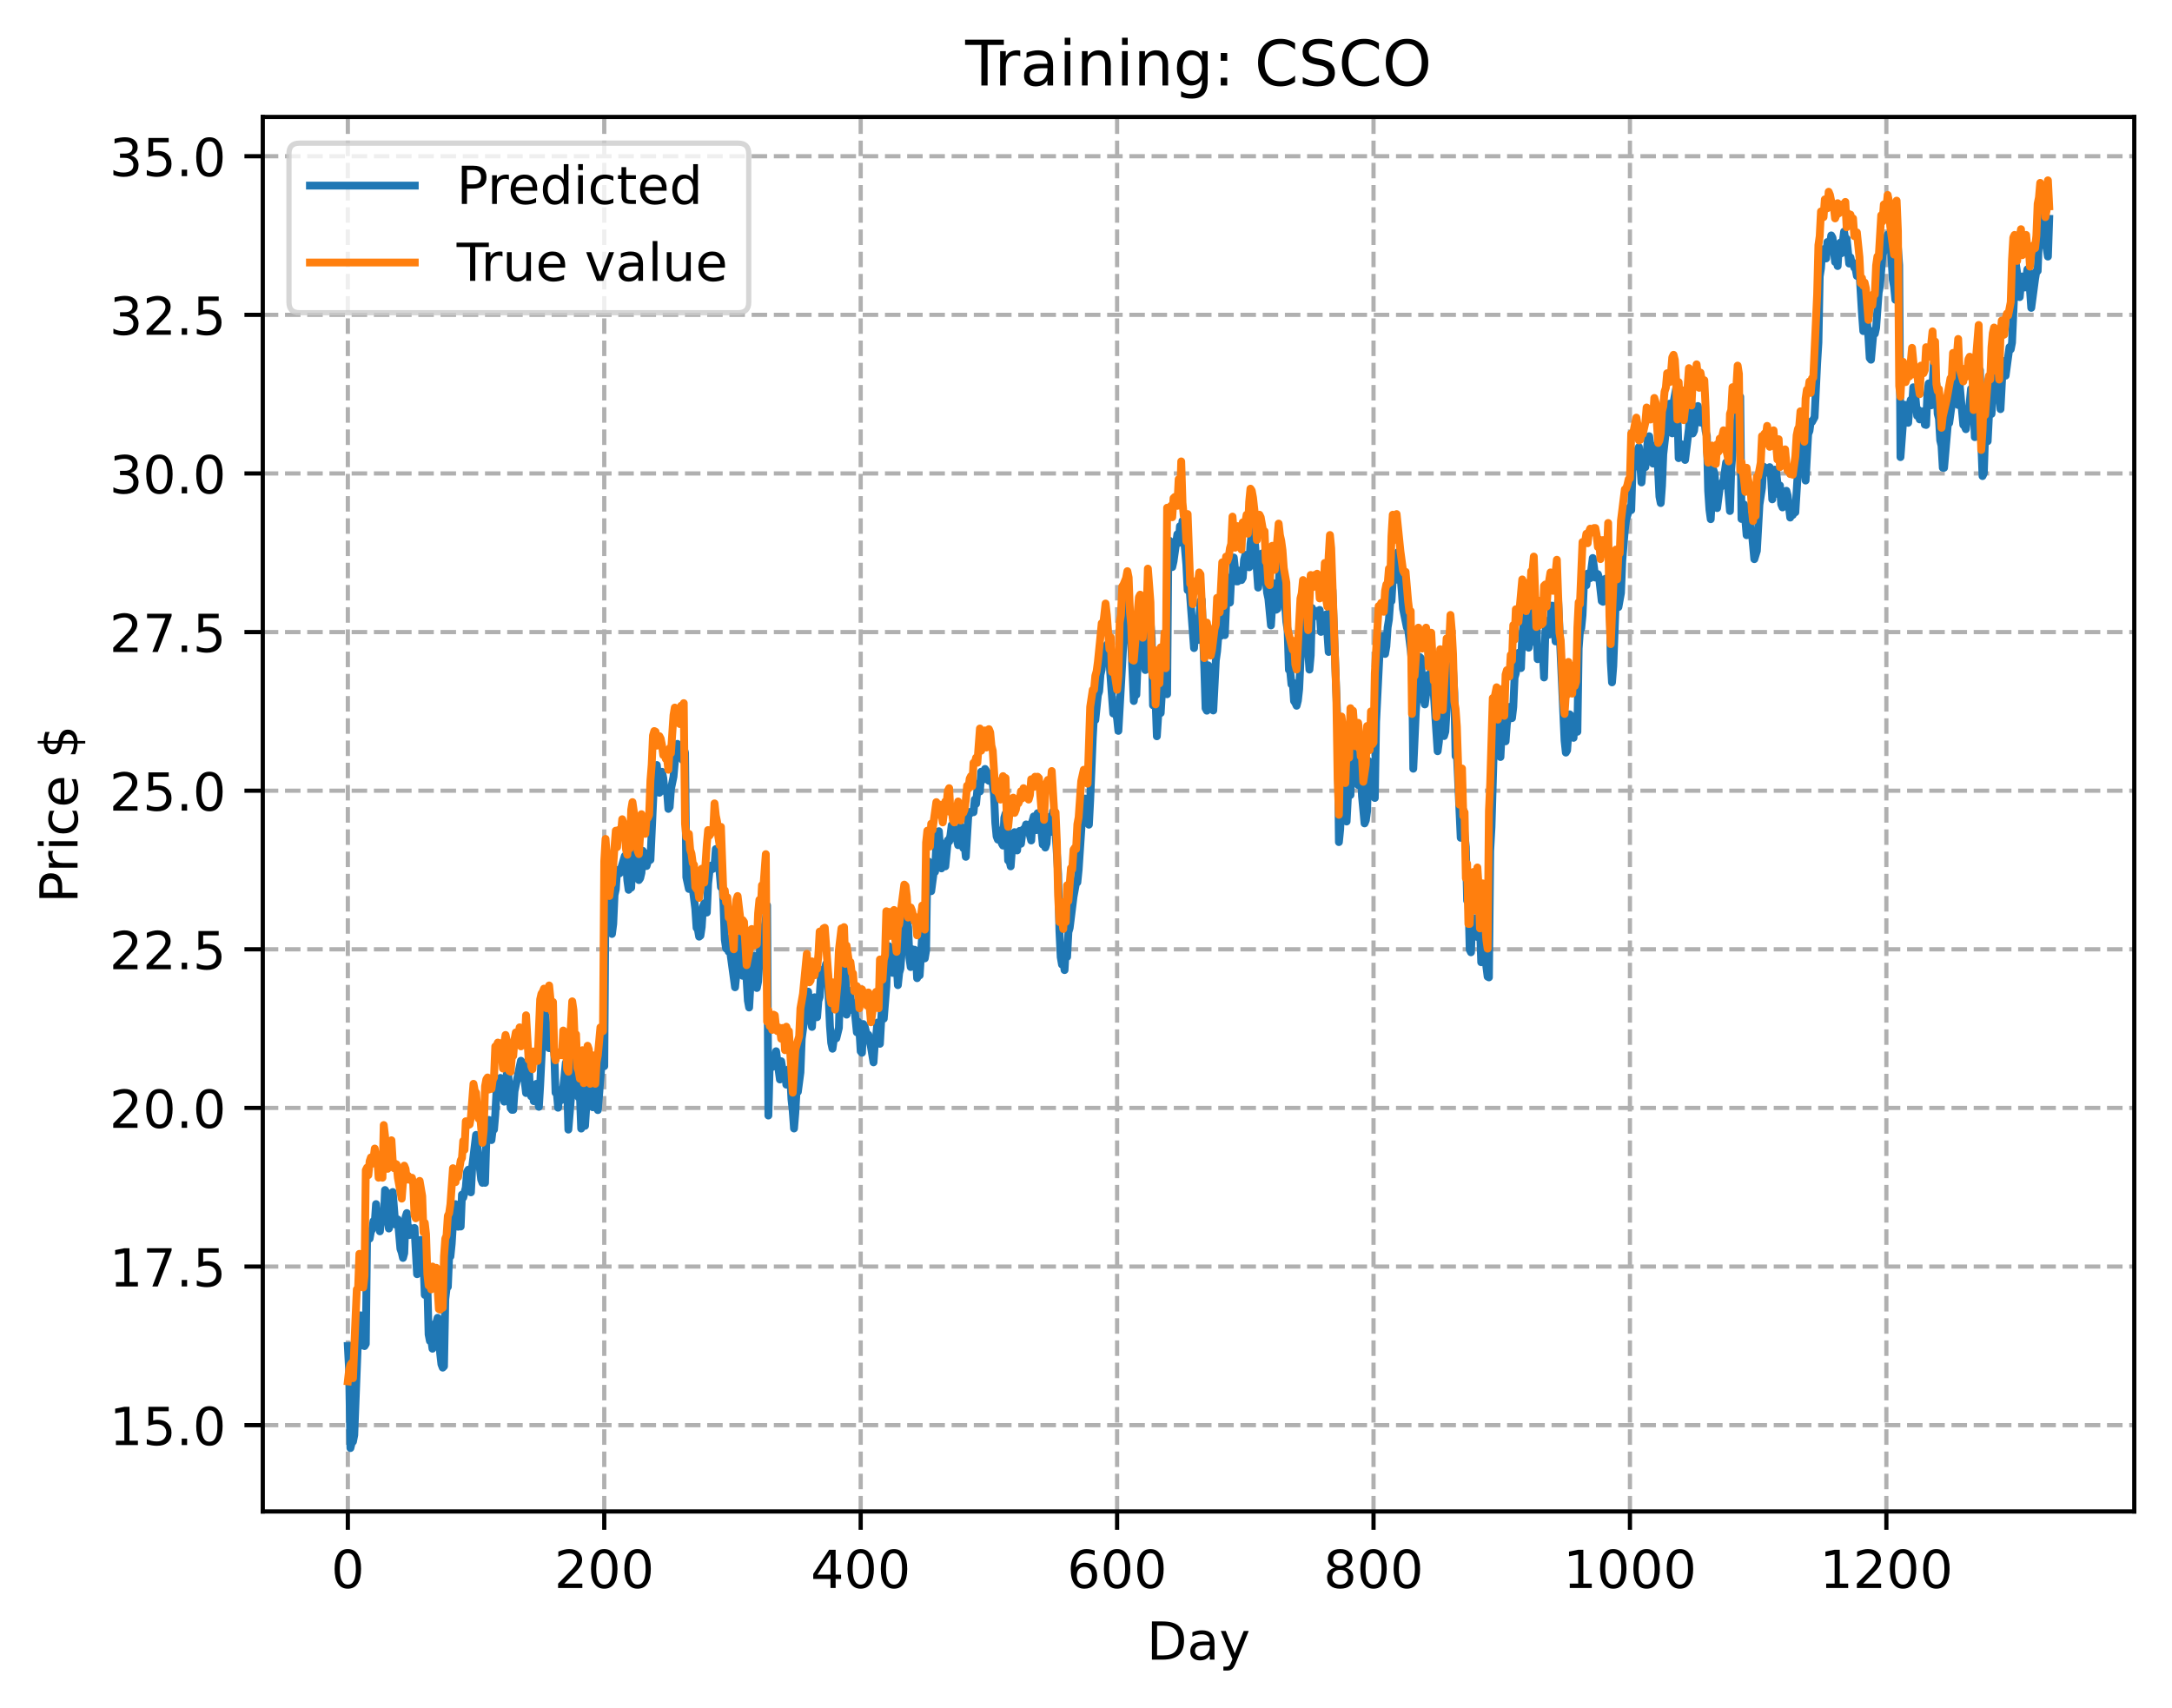 <?xml version="1.0" encoding="utf-8" standalone="no"?>
<!DOCTYPE svg PUBLIC "-//W3C//DTD SVG 1.1//EN"
  "http://www.w3.org/Graphics/SVG/1.1/DTD/svg11.dtd">
<!-- Created with matplotlib (https://matplotlib.org/) -->
<svg height="325.986pt" version="1.1" viewBox="0 0 414.464 325.986" width="414.464pt" xmlns="http://www.w3.org/2000/svg" xmlns:xlink="http://www.w3.org/1999/xlink">
 <defs>
  <style type="text/css">
*{stroke-linecap:butt;stroke-linejoin:round;}
  </style>
 </defs>
 <g id="figure_1">
  <g id="patch_1">
   <path d="M 0 325.986 
L 414.464 325.986 
L 414.464 0 
L 0 0 
z
" style="fill:#ffffff;"/>
  </g>
  <g id="axes_1">
   <g id="patch_2">
    <path d="M 50.144 288.43 
L 407.264 288.43 
L 407.264 22.318 
L 50.144 22.318 
z
" style="fill:#ffffff;"/>
   </g>
   <g id="matplotlib.axis_1">
    <g id="xtick_1">
     <g id="line2d_1">
      <path clip-path="url(#pbcad58ff0c)" d="M 66.376 288.43 
L 66.376 22.318 
" style="fill:none;stroke:#b0b0b0;stroke-dasharray:2.96,1.28;stroke-dashoffset:0;stroke-width:0.8;"/>
     </g>
     <g id="line2d_2">
      <defs>
       <path d="M 0 0 
L 0 3.5 
" id="mc77bcf3221" style="stroke:#000000;stroke-width:0.8;"/>
      </defs>
      <g>
       <use style="stroke:#000000;stroke-width:0.8;" x="66.376" xlink:href="#mc77bcf3221" y="288.43"/>
      </g>
     </g>
     <g id="text_1">
      <!-- 0 -->
      <defs>
       <path d="M 31.781 66.406 
Q 24.172 66.406 20.328 58.906 
Q 16.5 51.422 16.5 36.375 
Q 16.5 21.391 20.328 13.891 
Q 24.172 6.391 31.781 6.391 
Q 39.453 6.391 43.281 13.891 
Q 47.125 21.391 47.125 36.375 
Q 47.125 51.422 43.281 58.906 
Q 39.453 66.406 31.781 66.406 
z
M 31.781 74.219 
Q 44.047 74.219 50.516 64.516 
Q 56.984 54.828 56.984 36.375 
Q 56.984 17.969 50.516 8.266 
Q 44.047 -1.422 31.781 -1.422 
Q 19.531 -1.422 13.062 8.266 
Q 6.594 17.969 6.594 36.375 
Q 6.594 54.828 13.062 64.516 
Q 19.531 74.219 31.781 74.219 
z
" id="DejaVuSans-48"/>
      </defs>
      <g transform="translate(63.195 303.029)scale(0.1 -0.1)">
       <use xlink:href="#DejaVuSans-48"/>
      </g>
     </g>
    </g>
    <g id="xtick_2">
     <g id="line2d_3">
      <path clip-path="url(#pbcad58ff0c)" d="M 115.307 288.43 
L 115.307 22.318 
" style="fill:none;stroke:#b0b0b0;stroke-dasharray:2.96,1.28;stroke-dashoffset:0;stroke-width:0.8;"/>
     </g>
     <g id="line2d_4">
      <g>
       <use style="stroke:#000000;stroke-width:0.8;" x="115.307" xlink:href="#mc77bcf3221" y="288.43"/>
      </g>
     </g>
     <g id="text_2">
      <!-- 200 -->
      <defs>
       <path d="M 19.188 8.297 
L 53.609 8.297 
L 53.609 0 
L 7.328 0 
L 7.328 8.297 
Q 12.938 14.109 22.625 23.891 
Q 32.328 33.688 34.812 36.531 
Q 39.547 41.844 41.422 45.531 
Q 43.312 49.219 43.312 52.781 
Q 43.312 58.594 39.234 62.25 
Q 35.156 65.922 28.609 65.922 
Q 23.969 65.922 18.812 64.312 
Q 13.672 62.703 7.812 59.422 
L 7.812 69.391 
Q 13.766 71.781 18.938 73 
Q 24.125 74.219 28.422 74.219 
Q 39.75 74.219 46.484 68.547 
Q 53.219 62.891 53.219 53.422 
Q 53.219 48.922 51.531 44.891 
Q 49.859 40.875 45.406 35.406 
Q 44.188 33.984 37.641 27.219 
Q 31.109 20.453 19.188 8.297 
z
" id="DejaVuSans-50"/>
      </defs>
      <g transform="translate(105.763 303.029)scale(0.1 -0.1)">
       <use xlink:href="#DejaVuSans-50"/>
       <use x="63.623" xlink:href="#DejaVuSans-48"/>
       <use x="127.246" xlink:href="#DejaVuSans-48"/>
      </g>
     </g>
    </g>
    <g id="xtick_3">
     <g id="line2d_5">
      <path clip-path="url(#pbcad58ff0c)" d="M 164.238 288.43 
L 164.238 22.318 
" style="fill:none;stroke:#b0b0b0;stroke-dasharray:2.96,1.28;stroke-dashoffset:0;stroke-width:0.8;"/>
     </g>
     <g id="line2d_6">
      <g>
       <use style="stroke:#000000;stroke-width:0.8;" x="164.238" xlink:href="#mc77bcf3221" y="288.43"/>
      </g>
     </g>
     <g id="text_3">
      <!-- 400 -->
      <defs>
       <path d="M 37.797 64.312 
L 12.891 25.391 
L 37.797 25.391 
z
M 35.203 72.906 
L 47.609 72.906 
L 47.609 25.391 
L 58.016 25.391 
L 58.016 17.188 
L 47.609 17.188 
L 47.609 0 
L 37.797 0 
L 37.797 17.188 
L 4.891 17.188 
L 4.891 26.703 
z
" id="DejaVuSans-52"/>
      </defs>
      <g transform="translate(154.694 303.029)scale(0.1 -0.1)">
       <use xlink:href="#DejaVuSans-52"/>
       <use x="63.623" xlink:href="#DejaVuSans-48"/>
       <use x="127.246" xlink:href="#DejaVuSans-48"/>
      </g>
     </g>
    </g>
    <g id="xtick_4">
     <g id="line2d_7">
      <path clip-path="url(#pbcad58ff0c)" d="M 213.168 288.43 
L 213.168 22.318 
" style="fill:none;stroke:#b0b0b0;stroke-dasharray:2.96,1.28;stroke-dashoffset:0;stroke-width:0.8;"/>
     </g>
     <g id="line2d_8">
      <g>
       <use style="stroke:#000000;stroke-width:0.8;" x="213.168" xlink:href="#mc77bcf3221" y="288.43"/>
      </g>
     </g>
     <g id="text_4">
      <!-- 600 -->
      <defs>
       <path d="M 33.016 40.375 
Q 26.375 40.375 22.484 35.828 
Q 18.609 31.297 18.609 23.391 
Q 18.609 15.531 22.484 10.953 
Q 26.375 6.391 33.016 6.391 
Q 39.656 6.391 43.531 10.953 
Q 47.406 15.531 47.406 23.391 
Q 47.406 31.297 43.531 35.828 
Q 39.656 40.375 33.016 40.375 
z
M 52.594 71.297 
L 52.594 62.312 
Q 48.875 64.062 45.094 64.984 
Q 41.312 65.922 37.594 65.922 
Q 27.828 65.922 22.672 59.328 
Q 17.531 52.734 16.797 39.406 
Q 19.672 43.656 24.016 45.922 
Q 28.375 48.188 33.594 48.188 
Q 44.578 48.188 50.953 41.516 
Q 57.328 34.859 57.328 23.391 
Q 57.328 12.156 50.688 5.359 
Q 44.047 -1.422 33.016 -1.422 
Q 20.359 -1.422 13.672 8.266 
Q 6.984 17.969 6.984 36.375 
Q 6.984 53.656 15.188 63.938 
Q 23.391 74.219 37.203 74.219 
Q 40.922 74.219 44.703 73.484 
Q 48.484 72.75 52.594 71.297 
z
" id="DejaVuSans-54"/>
      </defs>
      <g transform="translate(203.625 303.029)scale(0.1 -0.1)">
       <use xlink:href="#DejaVuSans-54"/>
       <use x="63.623" xlink:href="#DejaVuSans-48"/>
       <use x="127.246" xlink:href="#DejaVuSans-48"/>
      </g>
     </g>
    </g>
    <g id="xtick_5">
     <g id="line2d_9">
      <path clip-path="url(#pbcad58ff0c)" d="M 262.099 288.43 
L 262.099 22.318 
" style="fill:none;stroke:#b0b0b0;stroke-dasharray:2.96,1.28;stroke-dashoffset:0;stroke-width:0.8;"/>
     </g>
     <g id="line2d_10">
      <g>
       <use style="stroke:#000000;stroke-width:0.8;" x="262.099" xlink:href="#mc77bcf3221" y="288.43"/>
      </g>
     </g>
     <g id="text_5">
      <!-- 800 -->
      <defs>
       <path d="M 31.781 34.625 
Q 24.75 34.625 20.719 30.859 
Q 16.703 27.094 16.703 20.516 
Q 16.703 13.922 20.719 10.156 
Q 24.75 6.391 31.781 6.391 
Q 38.812 6.391 42.859 10.172 
Q 46.922 13.969 46.922 20.516 
Q 46.922 27.094 42.891 30.859 
Q 38.875 34.625 31.781 34.625 
z
M 21.922 38.812 
Q 15.578 40.375 12.031 44.719 
Q 8.5 49.078 8.5 55.328 
Q 8.5 64.062 14.719 69.141 
Q 20.953 74.219 31.781 74.219 
Q 42.672 74.219 48.875 69.141 
Q 55.078 64.062 55.078 55.328 
Q 55.078 49.078 51.531 44.719 
Q 48 40.375 41.703 38.812 
Q 48.828 37.156 52.797 32.312 
Q 56.781 27.484 56.781 20.516 
Q 56.781 9.906 50.312 4.234 
Q 43.844 -1.422 31.781 -1.422 
Q 19.734 -1.422 13.25 4.234 
Q 6.781 9.906 6.781 20.516 
Q 6.781 27.484 10.781 32.312 
Q 14.797 37.156 21.922 38.812 
z
M 18.312 54.391 
Q 18.312 48.734 21.844 45.562 
Q 25.391 42.391 31.781 42.391 
Q 38.141 42.391 41.719 45.562 
Q 45.312 48.734 45.312 54.391 
Q 45.312 60.062 41.719 63.234 
Q 38.141 66.406 31.781 66.406 
Q 25.391 66.406 21.844 63.234 
Q 18.312 60.062 18.312 54.391 
z
" id="DejaVuSans-56"/>
      </defs>
      <g transform="translate(252.555 303.029)scale(0.1 -0.1)">
       <use xlink:href="#DejaVuSans-56"/>
       <use x="63.623" xlink:href="#DejaVuSans-48"/>
       <use x="127.246" xlink:href="#DejaVuSans-48"/>
      </g>
     </g>
    </g>
    <g id="xtick_6">
     <g id="line2d_11">
      <path clip-path="url(#pbcad58ff0c)" d="M 311.029 288.43 
L 311.029 22.318 
" style="fill:none;stroke:#b0b0b0;stroke-dasharray:2.96,1.28;stroke-dashoffset:0;stroke-width:0.8;"/>
     </g>
     <g id="line2d_12">
      <g>
       <use style="stroke:#000000;stroke-width:0.8;" x="311.029" xlink:href="#mc77bcf3221" y="288.43"/>
      </g>
     </g>
     <g id="text_6">
      <!-- 1000 -->
      <defs>
       <path d="M 12.406 8.297 
L 28.516 8.297 
L 28.516 63.922 
L 10.984 60.406 
L 10.984 69.391 
L 28.422 72.906 
L 38.281 72.906 
L 38.281 8.297 
L 54.391 8.297 
L 54.391 0 
L 12.406 0 
z
" id="DejaVuSans-49"/>
      </defs>
      <g transform="translate(298.304 303.029)scale(0.1 -0.1)">
       <use xlink:href="#DejaVuSans-49"/>
       <use x="63.623" xlink:href="#DejaVuSans-48"/>
       <use x="127.246" xlink:href="#DejaVuSans-48"/>
       <use x="190.869" xlink:href="#DejaVuSans-48"/>
      </g>
     </g>
    </g>
    <g id="xtick_7">
     <g id="line2d_13">
      <path clip-path="url(#pbcad58ff0c)" d="M 359.96 288.43 
L 359.96 22.318 
" style="fill:none;stroke:#b0b0b0;stroke-dasharray:2.96,1.28;stroke-dashoffset:0;stroke-width:0.8;"/>
     </g>
     <g id="line2d_14">
      <g>
       <use style="stroke:#000000;stroke-width:0.8;" x="359.96" xlink:href="#mc77bcf3221" y="288.43"/>
      </g>
     </g>
     <g id="text_7">
      <!-- 1200 -->
      <g transform="translate(347.235 303.029)scale(0.1 -0.1)">
       <use xlink:href="#DejaVuSans-49"/>
       <use x="63.623" xlink:href="#DejaVuSans-50"/>
       <use x="127.246" xlink:href="#DejaVuSans-48"/>
       <use x="190.869" xlink:href="#DejaVuSans-48"/>
      </g>
     </g>
    </g>
    <g id="text_8">
     <!-- Day -->
     <defs>
      <path d="M 19.672 64.797 
L 19.672 8.109 
L 31.594 8.109 
Q 46.688 8.109 53.688 14.938 
Q 60.688 21.781 60.688 36.531 
Q 60.688 51.172 53.688 57.984 
Q 46.688 64.797 31.594 64.797 
z
M 9.812 72.906 
L 30.078 72.906 
Q 51.266 72.906 61.172 64.094 
Q 71.094 55.281 71.094 36.531 
Q 71.094 17.672 61.125 8.828 
Q 51.172 0 30.078 0 
L 9.812 0 
z
" id="DejaVuSans-68"/>
      <path d="M 34.281 27.484 
Q 23.391 27.484 19.188 25 
Q 14.984 22.516 14.984 16.5 
Q 14.984 11.719 18.141 8.906 
Q 21.297 6.109 26.703 6.109 
Q 34.188 6.109 38.703 11.406 
Q 43.219 16.703 43.219 25.484 
L 43.219 27.484 
z
M 52.203 31.203 
L 52.203 0 
L 43.219 0 
L 43.219 8.297 
Q 40.141 3.328 35.547 0.953 
Q 30.953 -1.422 24.312 -1.422 
Q 15.922 -1.422 10.953 3.297 
Q 6 8.016 6 15.922 
Q 6 25.141 12.172 29.828 
Q 18.359 34.516 30.609 34.516 
L 43.219 34.516 
L 43.219 35.406 
Q 43.219 41.609 39.141 45 
Q 35.062 48.391 27.688 48.391 
Q 23 48.391 18.547 47.266 
Q 14.109 46.141 10.016 43.891 
L 10.016 52.203 
Q 14.938 54.109 19.578 55.047 
Q 24.219 56 28.609 56 
Q 40.484 56 46.344 49.844 
Q 52.203 43.703 52.203 31.203 
z
" id="DejaVuSans-97"/>
      <path d="M 32.172 -5.078 
Q 28.375 -14.844 24.75 -17.812 
Q 21.141 -20.797 15.094 -20.797 
L 7.906 -20.797 
L 7.906 -13.281 
L 13.188 -13.281 
Q 16.891 -13.281 18.938 -11.516 
Q 21 -9.766 23.484 -3.219 
L 25.094 0.875 
L 2.984 54.688 
L 12.5 54.688 
L 29.594 11.922 
L 46.688 54.688 
L 56.203 54.688 
z
" id="DejaVuSans-121"/>
     </defs>
     <g transform="translate(218.83 316.707)scale(0.1 -0.1)">
      <use xlink:href="#DejaVuSans-68"/>
      <use x="77.002" xlink:href="#DejaVuSans-97"/>
      <use x="138.281" xlink:href="#DejaVuSans-121"/>
     </g>
    </g>
   </g>
   <g id="matplotlib.axis_2">
    <g id="ytick_1">
     <g id="line2d_15">
      <path clip-path="url(#pbcad58ff0c)" d="M 50.144 271.959 
L 407.264 271.959 
" style="fill:none;stroke:#b0b0b0;stroke-dasharray:2.96,1.28;stroke-dashoffset:0;stroke-width:0.8;"/>
     </g>
     <g id="line2d_16">
      <defs>
       <path d="M 0 0 
L -3.5 0 
" id="m584bf56422" style="stroke:#000000;stroke-width:0.8;"/>
      </defs>
      <g>
       <use style="stroke:#000000;stroke-width:0.8;" x="50.144" xlink:href="#m584bf56422" y="271.959"/>
      </g>
     </g>
     <g id="text_9">
      <!-- 15.0 -->
      <defs>
       <path d="M 10.797 72.906 
L 49.516 72.906 
L 49.516 64.594 
L 19.828 64.594 
L 19.828 46.734 
Q 21.969 47.469 24.109 47.828 
Q 26.266 48.188 28.422 48.188 
Q 40.625 48.188 47.75 41.5 
Q 54.891 34.812 54.891 23.391 
Q 54.891 11.625 47.562 5.094 
Q 40.234 -1.422 26.906 -1.422 
Q 22.312 -1.422 17.547 -0.641 
Q 12.797 0.141 7.719 1.703 
L 7.719 11.625 
Q 12.109 9.234 16.797 8.062 
Q 21.484 6.891 26.703 6.891 
Q 35.156 6.891 40.078 11.328 
Q 45.016 15.766 45.016 23.391 
Q 45.016 31 40.078 35.438 
Q 35.156 39.891 26.703 39.891 
Q 22.75 39.891 18.812 39.016 
Q 14.891 38.141 10.797 36.281 
z
" id="DejaVuSans-53"/>
       <path d="M 10.688 12.406 
L 21 12.406 
L 21 0 
L 10.688 0 
z
" id="DejaVuSans-46"/>
      </defs>
      <g transform="translate(20.878 275.758)scale(0.1 -0.1)">
       <use xlink:href="#DejaVuSans-49"/>
       <use x="63.623" xlink:href="#DejaVuSans-53"/>
       <use x="127.246" xlink:href="#DejaVuSans-46"/>
       <use x="159.033" xlink:href="#DejaVuSans-48"/>
      </g>
     </g>
    </g>
    <g id="ytick_2">
     <g id="line2d_17">
      <path clip-path="url(#pbcad58ff0c)" d="M 50.144 241.691 
L 407.264 241.691 
" style="fill:none;stroke:#b0b0b0;stroke-dasharray:2.96,1.28;stroke-dashoffset:0;stroke-width:0.8;"/>
     </g>
     <g id="line2d_18">
      <g>
       <use style="stroke:#000000;stroke-width:0.8;" x="50.144" xlink:href="#m584bf56422" y="241.691"/>
      </g>
     </g>
     <g id="text_10">
      <!-- 17.5 -->
      <defs>
       <path d="M 8.203 72.906 
L 55.078 72.906 
L 55.078 68.703 
L 28.609 0 
L 18.312 0 
L 43.219 64.594 
L 8.203 64.594 
z
" id="DejaVuSans-55"/>
      </defs>
      <g transform="translate(20.878 245.49)scale(0.1 -0.1)">
       <use xlink:href="#DejaVuSans-49"/>
       <use x="63.623" xlink:href="#DejaVuSans-55"/>
       <use x="127.246" xlink:href="#DejaVuSans-46"/>
       <use x="159.033" xlink:href="#DejaVuSans-53"/>
      </g>
     </g>
    </g>
    <g id="ytick_3">
     <g id="line2d_19">
      <path clip-path="url(#pbcad58ff0c)" d="M 50.144 211.423 
L 407.264 211.423 
" style="fill:none;stroke:#b0b0b0;stroke-dasharray:2.96,1.28;stroke-dashoffset:0;stroke-width:0.8;"/>
     </g>
     <g id="line2d_20">
      <g>
       <use style="stroke:#000000;stroke-width:0.8;" x="50.144" xlink:href="#m584bf56422" y="211.423"/>
      </g>
     </g>
     <g id="text_11">
      <!-- 20.0 -->
      <g transform="translate(20.878 215.222)scale(0.1 -0.1)">
       <use xlink:href="#DejaVuSans-50"/>
       <use x="63.623" xlink:href="#DejaVuSans-48"/>
       <use x="127.246" xlink:href="#DejaVuSans-46"/>
       <use x="159.033" xlink:href="#DejaVuSans-48"/>
      </g>
     </g>
    </g>
    <g id="ytick_4">
     <g id="line2d_21">
      <path clip-path="url(#pbcad58ff0c)" d="M 50.144 181.154 
L 407.264 181.154 
" style="fill:none;stroke:#b0b0b0;stroke-dasharray:2.96,1.28;stroke-dashoffset:0;stroke-width:0.8;"/>
     </g>
     <g id="line2d_22">
      <g>
       <use style="stroke:#000000;stroke-width:0.8;" x="50.144" xlink:href="#m584bf56422" y="181.154"/>
      </g>
     </g>
     <g id="text_12">
      <!-- 22.5 -->
      <g transform="translate(20.878 184.954)scale(0.1 -0.1)">
       <use xlink:href="#DejaVuSans-50"/>
       <use x="63.623" xlink:href="#DejaVuSans-50"/>
       <use x="127.246" xlink:href="#DejaVuSans-46"/>
       <use x="159.033" xlink:href="#DejaVuSans-53"/>
      </g>
     </g>
    </g>
    <g id="ytick_5">
     <g id="line2d_23">
      <path clip-path="url(#pbcad58ff0c)" d="M 50.144 150.886 
L 407.264 150.886 
" style="fill:none;stroke:#b0b0b0;stroke-dasharray:2.96,1.28;stroke-dashoffset:0;stroke-width:0.8;"/>
     </g>
     <g id="line2d_24">
      <g>
       <use style="stroke:#000000;stroke-width:0.8;" x="50.144" xlink:href="#m584bf56422" y="150.886"/>
      </g>
     </g>
     <g id="text_13">
      <!-- 25.0 -->
      <g transform="translate(20.878 154.685)scale(0.1 -0.1)">
       <use xlink:href="#DejaVuSans-50"/>
       <use x="63.623" xlink:href="#DejaVuSans-53"/>
       <use x="127.246" xlink:href="#DejaVuSans-46"/>
       <use x="159.033" xlink:href="#DejaVuSans-48"/>
      </g>
     </g>
    </g>
    <g id="ytick_6">
     <g id="line2d_25">
      <path clip-path="url(#pbcad58ff0c)" d="M 50.144 120.618 
L 407.264 120.618 
" style="fill:none;stroke:#b0b0b0;stroke-dasharray:2.96,1.28;stroke-dashoffset:0;stroke-width:0.8;"/>
     </g>
     <g id="line2d_26">
      <g>
       <use style="stroke:#000000;stroke-width:0.8;" x="50.144" xlink:href="#m584bf56422" y="120.618"/>
      </g>
     </g>
     <g id="text_14">
      <!-- 27.5 -->
      <g transform="translate(20.878 124.417)scale(0.1 -0.1)">
       <use xlink:href="#DejaVuSans-50"/>
       <use x="63.623" xlink:href="#DejaVuSans-55"/>
       <use x="127.246" xlink:href="#DejaVuSans-46"/>
       <use x="159.033" xlink:href="#DejaVuSans-53"/>
      </g>
     </g>
    </g>
    <g id="ytick_7">
     <g id="line2d_27">
      <path clip-path="url(#pbcad58ff0c)" d="M 50.144 90.35 
L 407.264 90.35 
" style="fill:none;stroke:#b0b0b0;stroke-dasharray:2.96,1.28;stroke-dashoffset:0;stroke-width:0.8;"/>
     </g>
     <g id="line2d_28">
      <g>
       <use style="stroke:#000000;stroke-width:0.8;" x="50.144" xlink:href="#m584bf56422" y="90.35"/>
      </g>
     </g>
     <g id="text_15">
      <!-- 30.0 -->
      <defs>
       <path d="M 40.578 39.312 
Q 47.656 37.797 51.625 33 
Q 55.609 28.219 55.609 21.188 
Q 55.609 10.406 48.188 4.484 
Q 40.766 -1.422 27.094 -1.422 
Q 22.516 -1.422 17.656 -0.516 
Q 12.797 0.391 7.625 2.203 
L 7.625 11.719 
Q 11.719 9.328 16.594 8.109 
Q 21.484 6.891 26.812 6.891 
Q 36.078 6.891 40.938 10.547 
Q 45.797 14.203 45.797 21.188 
Q 45.797 27.641 41.281 31.266 
Q 36.766 34.906 28.719 34.906 
L 20.219 34.906 
L 20.219 43.016 
L 29.109 43.016 
Q 36.375 43.016 40.234 45.922 
Q 44.094 48.828 44.094 54.297 
Q 44.094 59.906 40.109 62.906 
Q 36.141 65.922 28.719 65.922 
Q 24.656 65.922 20.016 65.031 
Q 15.375 64.156 9.812 62.312 
L 9.812 71.094 
Q 15.438 72.656 20.344 73.438 
Q 25.25 74.219 29.594 74.219 
Q 40.828 74.219 47.359 69.109 
Q 53.906 64.016 53.906 55.328 
Q 53.906 49.266 50.438 45.094 
Q 46.969 40.922 40.578 39.312 
z
" id="DejaVuSans-51"/>
      </defs>
      <g transform="translate(20.878 94.149)scale(0.1 -0.1)">
       <use xlink:href="#DejaVuSans-51"/>
       <use x="63.623" xlink:href="#DejaVuSans-48"/>
       <use x="127.246" xlink:href="#DejaVuSans-46"/>
       <use x="159.033" xlink:href="#DejaVuSans-48"/>
      </g>
     </g>
    </g>
    <g id="ytick_8">
     <g id="line2d_29">
      <path clip-path="url(#pbcad58ff0c)" d="M 50.144 60.082 
L 407.264 60.082 
" style="fill:none;stroke:#b0b0b0;stroke-dasharray:2.96,1.28;stroke-dashoffset:0;stroke-width:0.8;"/>
     </g>
     <g id="line2d_30">
      <g>
       <use style="stroke:#000000;stroke-width:0.8;" x="50.144" xlink:href="#m584bf56422" y="60.082"/>
      </g>
     </g>
     <g id="text_16">
      <!-- 32.5 -->
      <g transform="translate(20.878 63.881)scale(0.1 -0.1)">
       <use xlink:href="#DejaVuSans-51"/>
       <use x="63.623" xlink:href="#DejaVuSans-50"/>
       <use x="127.246" xlink:href="#DejaVuSans-46"/>
       <use x="159.033" xlink:href="#DejaVuSans-53"/>
      </g>
     </g>
    </g>
    <g id="ytick_9">
     <g id="line2d_31">
      <path clip-path="url(#pbcad58ff0c)" d="M 50.144 29.813 
L 407.264 29.813 
" style="fill:none;stroke:#b0b0b0;stroke-dasharray:2.96,1.28;stroke-dashoffset:0;stroke-width:0.8;"/>
     </g>
     <g id="line2d_32">
      <g>
       <use style="stroke:#000000;stroke-width:0.8;" x="50.144" xlink:href="#m584bf56422" y="29.813"/>
      </g>
     </g>
     <g id="text_17">
      <!-- 35.0 -->
      <g transform="translate(20.878 33.613)scale(0.1 -0.1)">
       <use xlink:href="#DejaVuSans-51"/>
       <use x="63.623" xlink:href="#DejaVuSans-53"/>
       <use x="127.246" xlink:href="#DejaVuSans-46"/>
       <use x="159.033" xlink:href="#DejaVuSans-48"/>
      </g>
     </g>
    </g>
    <g id="text_18">
     <!-- Price $ -->
     <defs>
      <path d="M 19.672 64.797 
L 19.672 37.406 
L 32.078 37.406 
Q 38.969 37.406 42.719 40.969 
Q 46.484 44.531 46.484 51.125 
Q 46.484 57.672 42.719 61.234 
Q 38.969 64.797 32.078 64.797 
z
M 9.812 72.906 
L 32.078 72.906 
Q 44.344 72.906 50.609 67.359 
Q 56.891 61.812 56.891 51.125 
Q 56.891 40.328 50.609 34.812 
Q 44.344 29.297 32.078 29.297 
L 19.672 29.297 
L 19.672 0 
L 9.812 0 
z
" id="DejaVuSans-80"/>
      <path d="M 41.109 46.297 
Q 39.594 47.172 37.812 47.578 
Q 36.031 48 33.891 48 
Q 26.266 48 22.188 43.047 
Q 18.109 38.094 18.109 28.812 
L 18.109 0 
L 9.078 0 
L 9.078 54.688 
L 18.109 54.688 
L 18.109 46.188 
Q 20.953 51.172 25.484 53.578 
Q 30.031 56 36.531 56 
Q 37.453 56 38.578 55.875 
Q 39.703 55.766 41.062 55.516 
z
" id="DejaVuSans-114"/>
      <path d="M 9.422 54.688 
L 18.406 54.688 
L 18.406 0 
L 9.422 0 
z
M 9.422 75.984 
L 18.406 75.984 
L 18.406 64.594 
L 9.422 64.594 
z
" id="DejaVuSans-105"/>
      <path d="M 48.781 52.594 
L 48.781 44.188 
Q 44.969 46.297 41.141 47.344 
Q 37.312 48.391 33.406 48.391 
Q 24.656 48.391 19.812 42.844 
Q 14.984 37.312 14.984 27.297 
Q 14.984 17.281 19.812 11.734 
Q 24.656 6.203 33.406 6.203 
Q 37.312 6.203 41.141 7.25 
Q 44.969 8.297 48.781 10.406 
L 48.781 2.094 
Q 45.016 0.344 40.984 -0.531 
Q 36.969 -1.422 32.422 -1.422 
Q 20.062 -1.422 12.781 6.344 
Q 5.516 14.109 5.516 27.297 
Q 5.516 40.672 12.859 48.328 
Q 20.219 56 33.016 56 
Q 37.156 56 41.109 55.141 
Q 45.062 54.297 48.781 52.594 
z
" id="DejaVuSans-99"/>
      <path d="M 56.203 29.594 
L 56.203 25.203 
L 14.891 25.203 
Q 15.484 15.922 20.484 11.062 
Q 25.484 6.203 34.422 6.203 
Q 39.594 6.203 44.453 7.469 
Q 49.312 8.734 54.109 11.281 
L 54.109 2.781 
Q 49.266 0.734 44.188 -0.344 
Q 39.109 -1.422 33.891 -1.422 
Q 20.797 -1.422 13.156 6.188 
Q 5.516 13.812 5.516 26.812 
Q 5.516 40.234 12.766 48.109 
Q 20.016 56 32.328 56 
Q 43.359 56 49.781 48.891 
Q 56.203 41.797 56.203 29.594 
z
M 47.219 32.234 
Q 47.125 39.594 43.094 43.984 
Q 39.062 48.391 32.422 48.391 
Q 24.906 48.391 20.391 44.141 
Q 15.875 39.891 15.188 32.172 
z
" id="DejaVuSans-101"/>
      <path id="DejaVuSans-32"/>
      <path d="M 33.797 -14.703 
L 28.906 -14.703 
L 28.859 0 
Q 23.734 0.094 18.609 1.188 
Q 13.484 2.297 8.297 4.5 
L 8.297 13.281 
Q 13.281 10.156 18.375 8.562 
Q 23.484 6.984 28.906 6.938 
L 28.906 29.203 
Q 18.109 30.953 13.203 35.156 
Q 8.297 39.359 8.297 46.688 
Q 8.297 54.641 13.625 59.219 
Q 18.953 63.812 28.906 64.5 
L 28.906 75.984 
L 33.797 75.984 
L 33.797 64.656 
Q 38.328 64.453 42.578 63.688 
Q 46.828 62.938 50.875 61.625 
L 50.875 53.078 
Q 46.828 55.125 42.547 56.25 
Q 38.281 57.375 33.797 57.562 
L 33.797 36.719 
Q 44.875 35.016 50.094 30.609 
Q 55.328 26.219 55.328 18.609 
Q 55.328 10.359 49.781 5.594 
Q 44.234 0.828 33.797 0.094 
z
M 28.906 37.594 
L 28.906 57.625 
Q 23.25 56.984 20.266 54.391 
Q 17.281 51.812 17.281 47.516 
Q 17.281 43.312 20.031 40.969 
Q 22.797 38.625 28.906 37.594 
z
M 33.797 28.219 
L 33.797 7.078 
Q 39.984 7.906 43.141 10.594 
Q 46.297 13.281 46.297 17.672 
Q 46.297 21.969 43.281 24.5 
Q 40.281 27.047 33.797 28.219 
z
" id="DejaVuSans-36"/>
     </defs>
     <g transform="translate(14.798 172.342)rotate(-90)scale(0.1 -0.1)">
      <use xlink:href="#DejaVuSans-80"/>
      <use x="58.553" xlink:href="#DejaVuSans-114"/>
      <use x="99.666" xlink:href="#DejaVuSans-105"/>
      <use x="127.449" xlink:href="#DejaVuSans-99"/>
      <use x="182.43" xlink:href="#DejaVuSans-101"/>
      <use x="243.953" xlink:href="#DejaVuSans-32"/>
      <use x="275.74" xlink:href="#DejaVuSans-36"/>
     </g>
    </g>
   </g>
   <g id="line2d_33">
    <path clip-path="url(#pbcad58ff0c)" d="M 66.376 256.841 
L 66.621 261.512 
L 66.866 276.334 
L 67.11 275.344 
L 67.355 275.105 
L 67.6 273.852 
L 68.334 254.833 
L 68.578 256.914 
L 68.823 251.001 
L 69.312 254.754 
L 69.557 256.869 
L 69.802 256.454 
L 70.046 235.781 
L 70.291 236.235 
L 70.536 236.362 
L 70.78 234.996 
L 71.025 234.6 
L 71.27 233.006 
L 71.514 233.311 
L 71.759 229.774 
L 72.003 232.944 
L 72.248 232.324 
L 72.493 234.975 
L 72.737 232.504 
L 73.227 232.879 
L 73.471 227.089 
L 73.716 227.519 
L 73.961 232.438 
L 74.205 234.438 
L 74.45 233.516 
L 74.939 227.477 
L 75.429 233.669 
L 75.673 233.62 
L 75.918 232.708 
L 76.407 238.313 
L 76.652 238.995 
L 76.897 240.051 
L 77.141 239.136 
L 77.386 232.252 
L 77.631 231.492 
L 77.875 235.138 
L 78.12 235.684 
L 78.364 234.346 
L 78.609 235.605 
L 79.098 234.328 
L 79.588 243.151 
L 79.832 242.793 
L 80.322 236.595 
L 80.811 240.968 
L 81.056 247.11 
L 81.3 242.945 
L 81.545 245.064 
L 81.79 254.642 
L 82.034 255.897 
L 82.279 255.533 
L 82.524 257.369 
L 82.768 255.582 
L 83.013 252.602 
L 83.258 252.419 
L 83.502 251.478 
L 83.747 253.35 
L 83.991 258.224 
L 84.236 260.355 
L 84.481 260.98 
L 84.725 260.732 
L 84.97 247.912 
L 85.215 245.878 
L 85.459 245.569 
L 85.704 239.703 
L 85.949 239.759 
L 86.193 237.351 
L 86.438 233.438 
L 86.927 229.787 
L 87.172 231.388 
L 87.417 234.091 
L 87.661 233.687 
L 87.906 234.06 
L 88.151 227.971 
L 88.395 228.529 
L 88.885 226.61 
L 89.129 223.589 
L 89.374 223.201 
L 89.619 223.836 
L 89.863 227.534 
L 90.108 222.672 
L 90.842 216.567 
L 91.82 225.092 
L 92.065 225.723 
L 92.31 224.78 
L 92.554 225.721 
L 92.799 217.635 
L 93.288 213.714 
L 93.533 213.996 
L 93.778 217.563 
L 94.022 215.499 
L 94.267 215.55 
L 94.512 212.696 
L 94.756 208.052 
L 95.001 208.054 
L 95.49 205.692 
L 95.735 209.419 
L 95.979 209.202 
L 96.224 210.225 
L 96.469 208.488 
L 96.713 204.913 
L 96.958 204.649 
L 97.447 211.473 
L 97.692 211.792 
L 97.937 211.783 
L 98.181 208.262 
L 99.405 202.422 
L 99.649 205.394 
L 99.894 205.288 
L 100.139 206.492 
L 100.383 208.584 
L 100.628 203.118 
L 100.873 202.108 
L 101.117 208.216 
L 101.362 209.213 
L 101.607 208.084 
L 101.851 210.13 
L 102.096 209.652 
L 102.34 206.832 
L 102.585 209.682 
L 102.83 211.211 
L 103.074 207.114 
L 103.564 197.032 
L 104.053 193.204 
L 104.298 196.489 
L 104.542 197.349 
L 104.787 200.02 
L 105.032 196.66 
L 105.276 197.056 
L 105.521 200.144 
L 105.766 200.9 
L 106.01 208.517 
L 106.255 208.461 
L 106.5 211.387 
L 106.744 208.038 
L 106.989 210 
L 107.234 209.865 
L 107.723 205.301 
L 107.967 202.805 
L 108.212 206.507 
L 108.457 215.559 
L 108.946 209.601 
L 109.191 201.877 
L 109.435 198.772 
L 109.68 200.242 
L 109.925 204.637 
L 110.414 209.416 
L 110.659 208.948 
L 110.903 215.366 
L 111.148 213.344 
L 111.393 207.714 
L 111.637 214.847 
L 111.882 211.009 
L 112.127 210.182 
L 112.371 206.862 
L 112.616 205.793 
L 112.861 210.541 
L 113.105 211.296 
L 113.35 207.427 
L 113.595 207.506 
L 113.839 211.418 
L 114.084 211.839 
L 114.818 202.705 
L 115.062 202.745 
L 115.307 203.46 
L 115.552 169.193 
L 115.796 167.743 
L 116.53 176.383 
L 116.775 178.223 
L 117.02 176.3 
L 117.264 170.794 
L 117.509 169.696 
L 117.754 166.025 
L 118.243 166.668 
L 119.222 163.342 
L 119.466 164.269 
L 119.711 168.008 
L 119.955 169.801 
L 120.2 169.462 
L 120.445 169.395 
L 120.689 163.546 
L 120.934 161.24 
L 121.179 160.93 
L 121.423 164.908 
L 121.913 167.94 
L 122.157 167.592 
L 122.402 166.552 
L 122.647 162.355 
L 122.891 165.132 
L 123.136 165.281 
L 123.381 165.258 
L 123.625 164.403 
L 123.87 162.726 
L 124.115 164.082 
L 124.849 148.037 
L 125.338 145.987 
L 125.827 151.28 
L 126.072 147.402 
L 126.316 147.28 
L 126.561 148.431 
L 126.806 150.913 
L 127.05 151.098 
L 127.295 151.063 
L 127.54 154.358 
L 127.784 154.001 
L 128.029 150.594 
L 128.518 148.217 
L 129.008 142.685 
L 129.252 141.948 
L 129.742 143.81 
L 129.986 144.172 
L 130.231 145.005 
L 130.476 142.894 
L 130.72 143.636 
L 130.965 167.402 
L 131.454 169.634 
L 131.699 165.803 
L 131.943 165.422 
L 132.188 169.508 
L 132.677 173.43 
L 132.922 177.069 
L 133.167 177.374 
L 133.411 178.742 
L 133.656 178.546 
L 133.901 176.912 
L 134.145 173.011 
L 134.39 172.37 
L 134.635 173.921 
L 134.879 174.142 
L 135.124 168.621 
L 135.369 166.386 
L 135.613 165.186 
L 135.858 165.892 
L 136.103 165.762 
L 136.347 165.105 
L 136.592 162.018 
L 136.837 163.44 
L 137.081 163.644 
L 137.571 169.292 
L 137.815 168.16 
L 138.06 172.498 
L 138.304 179.307 
L 138.549 181.013 
L 138.794 179.084 
L 139.038 181.596 
L 139.283 181.219 
L 140.262 188.4 
L 140.506 186.082 
L 140.751 180.368 
L 140.996 179.354 
L 141.24 178.94 
L 141.73 186.212 
L 141.974 185.58 
L 142.219 182.66 
L 142.708 190.939 
L 142.953 192.266 
L 143.198 187.861 
L 143.442 186.705 
L 143.687 182.962 
L 143.931 182.374 
L 144.176 186.392 
L 144.421 188.537 
L 144.665 187.29 
L 145.155 178.966 
L 145.644 177.462 
L 145.889 176.994 
L 146.133 175.448 
L 146.378 172.77 
L 146.623 212.876 
L 146.867 203.238 
L 147.112 201.967 
L 147.357 203.621 
L 147.601 203.204 
L 148.091 200.606 
L 148.825 205.997 
L 149.069 202.511 
L 149.559 205.54 
L 149.803 204.2 
L 150.048 206.98 
L 150.292 206.052 
L 150.537 204.022 
L 150.782 205.199 
L 151.026 209.765 
L 151.271 211.998 
L 151.516 215.348 
L 151.76 212.389 
L 152.005 208.013 
L 152.25 208.351 
L 152.739 204.639 
L 152.984 198.212 
L 154.207 189.23 
L 154.452 192.904 
L 154.696 193.823 
L 154.941 195.968 
L 155.186 191.693 
L 155.43 190.309 
L 155.675 192.975 
L 155.919 194.113 
L 156.164 191.005 
L 156.409 190.254 
L 156.653 186.243 
L 156.898 185.352 
L 157.143 184.962 
L 157.387 185.073 
L 157.632 183.935 
L 157.877 184.814 
L 158.366 195.736 
L 158.611 198.994 
L 158.855 200.128 
L 159.1 198.42 
L 159.345 197.925 
L 159.589 198.139 
L 160.079 196.131 
L 160.323 187.094 
L 160.568 187.128 
L 160.813 184.755 
L 161.057 184.07 
L 161.302 184.984 
L 161.546 193.626 
L 162.036 189.023 
L 162.28 189.899 
L 162.525 192.734 
L 162.77 191.341 
L 163.014 192.019 
L 163.504 196.998 
L 163.748 194.962 
L 163.993 196.629 
L 164.238 200.622 
L 164.482 200.898 
L 164.727 195.416 
L 164.972 195.736 
L 165.461 197.756 
L 165.706 197.462 
L 166.195 199.762 
L 166.684 202.725 
L 166.929 199.137 
L 167.174 197.994 
L 167.418 195.133 
L 167.907 199.186 
L 168.397 190.19 
L 168.641 194.396 
L 169.131 188.323 
L 169.375 182.22 
L 169.62 180.559 
L 169.865 180.925 
L 170.109 184.079 
L 170.354 185.657 
L 170.599 184.616 
L 170.843 180.906 
L 171.088 183.516 
L 171.333 187.995 
L 171.577 185.692 
L 171.822 184.834 
L 172.067 181.48 
L 172.311 180.311 
L 172.801 174.087 
L 173.29 176.921 
L 173.534 182.765 
L 173.779 184.536 
L 174.024 181.123 
L 174.268 182.078 
L 174.513 181.233 
L 174.758 181.458 
L 175.002 186.664 
L 175.247 185.582 
L 175.492 186.132 
L 175.981 178.397 
L 176.226 178.877 
L 176.47 182.889 
L 176.715 181.407 
L 176.96 164.749 
L 177.204 164.41 
L 177.694 170.063 
L 178.183 166.363 
L 178.428 166.381 
L 178.672 160.999 
L 178.917 159.171 
L 179.162 158.616 
L 179.651 165.717 
L 179.895 160.982 
L 180.385 165.332 
L 180.874 160.331 
L 181.119 160.59 
L 181.363 159.371 
L 181.608 157.446 
L 182.097 158.256 
L 182.342 160.006 
L 182.587 160.247 
L 182.831 161.285 
L 183.321 157.715 
L 183.81 161.84 
L 184.055 160.944 
L 184.299 163.504 
L 184.789 155.357 
L 185.033 154.953 
L 185.278 155.151 
L 185.522 154.781 
L 185.767 154.996 
L 186.012 152.565 
L 186.256 153.393 
L 186.501 150.708 
L 186.746 149.495 
L 186.99 151.038 
L 187.235 147.266 
L 187.48 148.537 
L 187.724 148.724 
L 187.969 146.736 
L 188.214 147.146 
L 188.458 148.786 
L 188.703 148.999 
L 189.192 147.599 
L 189.682 151.599 
L 189.926 157.04 
L 190.171 159.609 
L 190.416 160.222 
L 190.66 158.488 
L 191.15 160.925 
L 191.394 161.36 
L 191.639 156.054 
L 191.883 155.236 
L 192.128 157.159 
L 192.373 164.204 
L 192.617 164.191 
L 192.862 165.326 
L 193.107 161.969 
L 193.596 158.797 
L 193.841 159.979 
L 194.085 162.291 
L 194.33 159.77 
L 194.575 158.561 
L 194.819 161.018 
L 195.064 159.123 
L 195.309 158.216 
L 195.553 158.261 
L 195.798 157.329 
L 196.043 157.862 
L 196.287 157.362 
L 196.532 159.434 
L 196.777 160.39 
L 197.021 156.679 
L 197.266 155.79 
L 197.51 158.076 
L 197.755 158.408 
L 198 155.175 
L 198.244 156.603 
L 198.489 156.043 
L 198.978 161.161 
L 199.223 161.041 
L 199.468 161.74 
L 199.712 160.968 
L 199.957 157.643 
L 200.202 156.231 
L 200.446 155.782 
L 200.691 158.738 
L 200.936 154.83 
L 201.18 154.806 
L 201.914 166.819 
L 202.159 177.63 
L 202.404 182.646 
L 202.648 184.061 
L 202.893 183.021 
L 203.138 185.122 
L 203.382 180.864 
L 203.627 182.611 
L 203.871 177.889 
L 204.116 177.078 
L 204.85 171.136 
L 205.339 168.458 
L 205.584 168.381 
L 205.829 165.928 
L 206.563 154.843 
L 206.807 154.043 
L 207.052 152.389 
L 207.786 157.375 
L 208.031 152.675 
L 208.52 140.817 
L 208.765 136.355 
L 209.009 137.402 
L 209.498 132.664 
L 209.743 131.902 
L 209.988 128.772 
L 210.232 127.712 
L 210.477 124.498 
L 210.722 125.153 
L 210.966 125.291 
L 211.211 123.039 
L 211.456 122.853 
L 212.19 132.916 
L 212.434 136.16 
L 212.679 134.764 
L 213.168 137.156 
L 213.413 139.473 
L 214.881 113.546 
L 215.126 112.978 
L 215.615 117.08 
L 216.349 133.772 
L 216.593 131.838 
L 216.838 132.586 
L 217.083 126.493 
L 217.327 124.025 
L 217.572 117.502 
L 217.817 117.359 
L 218.061 120.121 
L 218.551 127.86 
L 218.795 121.801 
L 219.04 122.085 
L 219.529 118.506 
L 219.774 121.925 
L 220.019 134.584 
L 220.508 133.587 
L 220.753 140.504 
L 221.242 132.919 
L 221.486 136.067 
L 221.731 131.909 
L 221.976 129.962 
L 222.22 132.065 
L 222.465 131.336 
L 222.71 132.478 
L 222.954 103.624 
L 223.199 103.204 
L 223.444 107.656 
L 223.688 108.215 
L 223.933 107.137 
L 224.667 101.938 
L 224.912 103.619 
L 225.156 100.403 
L 225.401 102.784 
L 225.646 99.401 
L 226.38 107.745 
L 226.624 112.62 
L 226.869 110.663 
L 227.847 123.673 
L 228.092 119.72 
L 228.337 119.535 
L 228.581 122.13 
L 229.071 114.669 
L 229.315 114.445 
L 229.805 127.402 
L 230.049 135.166 
L 230.294 135.622 
L 230.539 126.959 
L 230.783 127.806 
L 231.028 132.21 
L 231.273 132.994 
L 231.517 135.58 
L 232.007 126.034 
L 232.251 124.272 
L 232.741 118.329 
L 232.985 121.328 
L 233.474 116.238 
L 233.719 121.199 
L 233.964 115.632 
L 234.208 113.27 
L 234.453 112.857 
L 234.698 114.995 
L 234.942 110.066 
L 235.187 110.172 
L 235.432 106.389 
L 235.921 110.942 
L 236.166 110.95 
L 236.41 108.882 
L 236.9 110.697 
L 237.144 110.255 
L 237.389 106.828 
L 237.634 105.881 
L 237.878 108.146 
L 238.123 106.521 
L 238.368 108.255 
L 238.612 103.824 
L 239.102 99.794 
L 239.346 101.808 
L 240.08 112.133 
L 240.325 109.791 
L 240.569 106.314 
L 240.814 105.608 
L 241.059 106.18 
L 241.303 109.508 
L 241.548 110.735 
L 241.793 113.121 
L 242.037 114.268 
L 242.527 119.348 
L 243.016 111.284 
L 243.505 116.355 
L 243.75 116.185 
L 244.239 107.496 
L 244.484 107.386 
L 244.729 108.408 
L 245.462 118.67 
L 245.707 120.283 
L 245.952 127.836 
L 246.196 128.03 
L 246.441 130.592 
L 246.686 130.213 
L 246.93 133.779 
L 247.175 134.128 
L 247.42 134.675 
L 247.664 133.71 
L 247.909 131.494 
L 248.398 120.867 
L 248.643 120.087 
L 248.888 115.314 
L 249.132 117.233 
L 249.866 127.78 
L 250.111 125.048 
L 250.356 116.011 
L 250.6 117.602 
L 250.845 117.611 
L 251.089 116.815 
L 251.334 116.577 
L 251.579 117.393 
L 251.823 116.393 
L 252.068 120.585 
L 252.313 120.28 
L 252.557 118.108 
L 252.802 119.934 
L 253.047 117.253 
L 253.536 124.416 
L 253.781 113.793 
L 254.025 110.396 
L 254.27 112.693 
L 255.249 139.035 
L 255.493 160.695 
L 255.738 158.249 
L 256.227 145.164 
L 256.717 146.725 
L 256.961 156.768 
L 257.45 147.473 
L 257.695 151.717 
L 257.94 143.603 
L 258.184 143.504 
L 258.429 144.008 
L 258.674 145.87 
L 258.918 148.785 
L 259.163 149.821 
L 259.408 146.299 
L 259.652 146.169 
L 259.897 151.917 
L 260.386 157.129 
L 260.631 156.536 
L 260.876 154.744 
L 261.12 145.204 
L 261.365 147.581 
L 261.61 147.6 
L 261.854 145.816 
L 262.344 152.278 
L 262.588 137.749 
L 263.322 123.008 
L 263.811 121.369 
L 264.056 122.204 
L 264.301 124.79 
L 264.545 123.36 
L 264.79 119.728 
L 265.035 118.238 
L 265.279 114.905 
L 265.524 114.709 
L 266.013 106.279 
L 266.258 107.02 
L 266.503 110.62 
L 266.747 105.38 
L 266.992 106.698 
L 267.481 112.822 
L 267.726 116.156 
L 268.46 119.753 
L 268.705 120.039 
L 269.194 124.025 
L 269.438 126.456 
L 269.683 146.692 
L 270.172 135.737 
L 270.906 125.354 
L 271.151 125.609 
L 271.396 130.561 
L 271.64 133.193 
L 271.885 134.424 
L 272.619 128.704 
L 272.864 131.993 
L 273.108 130.763 
L 273.353 128.566 
L 274.332 143.355 
L 274.576 141.526 
L 275.065 129.81 
L 275.31 133.82 
L 275.555 140.459 
L 275.799 139.612 
L 276.044 135.497 
L 276.289 129.496 
L 276.533 127.077 
L 276.778 130.297 
L 277.023 128.42 
L 277.267 127.68 
L 277.512 132.204 
L 277.757 144.295 
L 278.001 143.653 
L 278.735 159.879 
L 278.98 158.898 
L 279.225 154.572 
L 279.469 159.346 
L 279.714 161.61 
L 279.959 171.877 
L 280.203 171.426 
L 280.448 181.224 
L 280.693 181.724 
L 280.937 175.166 
L 281.182 177.585 
L 281.426 175.218 
L 281.671 175.265 
L 281.916 178.812 
L 282.16 176.082 
L 282.405 176.538 
L 282.65 183.627 
L 282.894 182.389 
L 283.139 177.348 
L 283.628 184.429 
L 283.873 186.375 
L 284.118 186.512 
L 284.362 162.373 
L 284.607 157.844 
L 285.096 141.028 
L 285.341 140.542 
L 285.586 141.789 
L 285.83 138.221 
L 286.32 144.458 
L 286.564 139.44 
L 286.809 137.624 
L 287.053 141.009 
L 287.298 141.469 
L 287.543 138.14 
L 287.787 136.917 
L 288.032 134.899 
L 288.521 137.042 
L 288.766 134.918 
L 289.011 129.315 
L 289.255 128.452 
L 289.5 124.737 
L 289.745 124.568 
L 289.989 126.875 
L 290.234 127.494 
L 290.479 121.101 
L 290.968 117.621 
L 291.457 120.813 
L 291.702 123.601 
L 291.947 121.793 
L 292.191 122.536 
L 292.436 116.313 
L 292.681 114.302 
L 292.925 114.127 
L 293.17 118.223 
L 293.414 125.791 
L 293.659 123.683 
L 293.904 124.207 
L 294.148 125.375 
L 294.393 124.246 
L 294.638 129.283 
L 294.882 120.811 
L 295.127 118.486 
L 295.372 121.122 
L 295.616 121.098 
L 296.106 115.565 
L 296.35 116.169 
L 296.84 122.402 
L 297.084 117.053 
L 297.329 114.527 
L 298.552 141.333 
L 298.797 143.616 
L 299.041 143.196 
L 299.531 136.319 
L 299.775 136.564 
L 300.02 137.901 
L 300.265 140.801 
L 300.509 137.321 
L 300.754 136.899 
L 300.999 139.638 
L 301.243 123.737 
L 301.488 120.372 
L 301.733 119.902 
L 301.977 117.403 
L 302.222 111.974 
L 302.467 110.115 
L 302.711 111.699 
L 302.956 109.452 
L 303.201 110.097 
L 303.445 110.331 
L 303.935 106.482 
L 304.424 110.217 
L 304.669 109.465 
L 304.913 109.572 
L 305.158 110.346 
L 305.647 114.7 
L 305.892 114.836 
L 306.136 111.589 
L 306.381 110.428 
L 306.626 111.089 
L 306.87 113.127 
L 307.115 109.853 
L 307.36 126.123 
L 307.604 130.215 
L 307.849 127.089 
L 308.338 114.122 
L 308.583 111.093 
L 308.828 115.859 
L 309.317 113.159 
L 309.562 107.007 
L 310.051 101.081 
L 310.296 99.163 
L 311.029 96.743 
L 311.274 97.346 
L 311.519 89.3 
L 311.763 87.131 
L 312.008 88.908 
L 312.253 89.015 
L 312.497 85.852 
L 312.742 85.298 
L 313.231 92.066 
L 313.476 88.943 
L 313.721 88.941 
L 313.965 89.144 
L 314.455 83.758 
L 314.699 83.241 
L 314.944 84.993 
L 315.189 87.686 
L 315.433 88.471 
L 316.167 84.921 
L 316.657 94.791 
L 316.901 96.001 
L 317.146 92.696 
L 317.39 86.678 
L 318.124 80.132 
L 318.369 77.112 
L 318.614 77.031 
L 319.103 82.698 
L 319.348 76.777 
L 319.837 74.159 
L 320.082 78.776 
L 320.326 87.426 
L 320.571 85.099 
L 320.816 84.755 
L 321.06 86.137 
L 321.305 86.366 
L 321.55 87.774 
L 322.284 81.75 
L 322.528 76.151 
L 322.773 76.96 
L 323.017 82.716 
L 323.262 82.196 
L 323.507 80.039 
L 323.996 77.483 
L 324.485 80.64 
L 324.73 80.494 
L 324.975 78.999 
L 325.219 80.007 
L 325.464 82.239 
L 325.709 83.218 
L 325.953 93.644 
L 326.198 97.265 
L 326.443 99.078 
L 326.932 89.635 
L 327.177 90.416 
L 327.666 96.957 
L 328.155 93.129 
L 328.4 92.911 
L 328.645 92.081 
L 328.889 91.718 
L 329.378 88.257 
L 330.112 97.515 
L 330.357 89.49 
L 330.846 83.308 
L 331.091 83.503 
L 331.336 82.125 
L 331.825 76.187 
L 332.07 75.716 
L 332.314 99.035 
L 332.559 98.415 
L 332.804 96.258 
L 333.293 102.132 
L 333.782 98.694 
L 334.027 100.957 
L 334.272 101.412 
L 334.761 106.705 
L 335.25 105.119 
L 335.739 96.297 
L 336.229 93.092 
L 336.473 89.015 
L 336.963 89.323 
L 337.207 90.186 
L 337.452 89.844 
L 337.697 89.14 
L 337.941 90.733 
L 338.186 95.289 
L 338.431 91.302 
L 338.675 89.617 
L 338.92 89.927 
L 339.409 94.359 
L 339.654 92.642 
L 339.899 96.248 
L 340.143 96.83 
L 340.388 94.628 
L 340.633 94.625 
L 340.877 93.652 
L 341.122 94.571 
L 341.611 98.766 
L 341.856 97.096 
L 342.1 98.268 
L 342.345 97.393 
L 342.59 97.759 
L 343.324 85.955 
L 343.568 86.21 
L 343.813 84.917 
L 344.058 84.716 
L 344.547 91.704 
L 345.036 82.847 
L 345.281 82.24 
L 345.526 80.466 
L 345.77 80.512 
L 346.26 79.605 
L 346.749 69.354 
L 346.993 65.371 
L 347.238 52.748 
L 347.483 51.19 
L 347.727 47.78 
L 347.972 47.545 
L 348.217 47.978 
L 348.461 49.319 
L 348.706 46.186 
L 348.951 47.41 
L 349.195 46.781 
L 349.44 44.925 
L 349.685 45.361 
L 350.174 49.999 
L 350.419 49.281 
L 350.663 50.767 
L 350.908 46.59 
L 351.153 46.305 
L 351.397 48.334 
L 351.887 44.193 
L 352.131 45.744 
L 352.376 45.556 
L 352.865 50.298 
L 353.11 49.108 
L 353.354 50.294 
L 353.599 50.317 
L 353.844 51.085 
L 354.088 51.315 
L 354.333 52.658 
L 354.578 50.037 
L 354.822 51.817 
L 355.312 59.949 
L 355.556 63.183 
L 355.801 60.589 
L 356.046 62.059 
L 356.29 61.804 
L 356.535 64.288 
L 356.78 68.328 
L 357.024 68.646 
L 357.514 63.105 
L 357.758 63.689 
L 358.003 62.558 
L 358.492 55.814 
L 358.737 54.565 
L 359.226 48.56 
L 359.471 47.926 
L 360.205 44.782 
L 360.449 45.615 
L 360.694 44.967 
L 361.183 53.394 
L 361.428 54.702 
L 361.673 57.203 
L 361.917 49.075 
L 362.162 47.218 
L 362.407 50.62 
L 362.651 87.231 
L 363.385 77.224 
L 363.63 77.887 
L 364.119 80.687 
L 364.364 77.333 
L 364.608 76.311 
L 364.853 77.479 
L 365.098 73.902 
L 365.342 74.063 
L 365.832 79.357 
L 366.076 78.227 
L 366.321 80.037 
L 366.566 79.667 
L 366.81 79.668 
L 367.055 78.449 
L 367.3 81.026 
L 367.544 81.096 
L 367.789 75.116 
L 368.034 73.16 
L 368.523 77.341 
L 369.012 69.456 
L 369.257 73.605 
L 369.502 73.197 
L 369.746 78.954 
L 369.991 79.881 
L 370.236 84.029 
L 370.48 85.027 
L 370.725 89.262 
L 370.969 89.268 
L 371.703 80.774 
L 371.948 80.738 
L 372.437 77.143 
L 372.682 77.227 
L 373.171 70.624 
L 373.661 77.287 
L 373.905 73.004 
L 374.639 81.09 
L 374.884 81.312 
L 375.129 81.901 
L 375.373 79.882 
L 375.618 79.526 
L 376.107 74.201 
L 376.352 74.966 
L 376.596 77.227 
L 376.841 83.42 
L 377.086 81.918 
L 377.575 72.284 
L 377.82 70.641 
L 378.064 84.355 
L 378.309 90.851 
L 378.554 90.31 
L 378.798 82.957 
L 379.043 84.173 
L 379.288 84.204 
L 379.532 79.314 
L 379.777 76.895 
L 380.022 78.995 
L 380.511 71.272 
L 380.756 69.588 
L 381 75.491 
L 381.245 74.502 
L 381.49 74.606 
L 381.734 78.075 
L 382.224 68.882 
L 382.468 71.055 
L 382.713 71.691 
L 383.447 66.247 
L 383.691 66.664 
L 383.936 65.383 
L 384.425 54.265 
L 384.67 50.41 
L 384.915 52.088 
L 385.159 55.436 
L 385.404 56.69 
L 385.649 53.988 
L 385.893 52.763 
L 386.138 54.854 
L 386.383 54.856 
L 386.872 51.391 
L 387.117 51.69 
L 387.606 58.751 
L 388.34 53.211 
L 388.584 51.729 
L 388.829 51.718 
L 389.074 45.511 
L 389.563 40.623 
L 389.808 42.187 
L 390.297 46.641 
L 390.542 47.44 
L 390.786 48.959 
L 391.031 41.768 
L 391.031 41.768 
" style="fill:none;stroke:#1f77b4;stroke-linecap:square;stroke-width:1.5;"/>
   </g>
   <g id="line2d_34">
    <path clip-path="url(#pbcad58ff0c)" d="M 66.376 263.605 
L 66.621 261.426 
L 66.866 260.457 
L 67.11 260.094 
L 67.355 263 
L 67.844 251.498 
L 68.089 246.05 
L 68.334 245.807 
L 68.578 239.269 
L 69.312 245.686 
L 69.557 243.507 
L 69.802 223.288 
L 70.046 222.804 
L 70.291 224.256 
L 70.536 221.593 
L 70.78 220.866 
L 71.025 222.077 
L 71.27 221.109 
L 71.514 219.171 
L 71.759 220.866 
L 72.003 221.109 
L 72.248 224.741 
L 72.493 222.561 
L 72.982 224.741 
L 73.227 214.692 
L 73.471 216.75 
L 73.716 221.714 
L 73.961 223.046 
L 74.205 222.561 
L 74.45 219.171 
L 74.695 217.597 
L 74.939 221.593 
L 75.184 222.925 
L 75.429 222.077 
L 75.673 222.198 
L 75.918 224.741 
L 76.652 228.736 
L 77.141 222.44 
L 77.386 223.046 
L 77.631 225.104 
L 77.875 224.377 
L 78.364 225.225 
L 78.609 224.741 
L 78.854 225.951 
L 79.098 231.884 
L 79.343 232.489 
L 79.832 228.978 
L 80.077 225.346 
L 80.566 228.252 
L 80.811 235.153 
L 81.056 233.337 
L 81.3 235.516 
L 81.545 243.144 
L 81.79 245.323 
L 82.034 244.233 
L 82.279 246.05 
L 82.524 241.691 
L 82.768 243.507 
L 83.013 242.902 
L 83.258 241.933 
L 83.747 249.803 
L 83.991 249.924 
L 84.236 249.44 
L 84.481 249.561 
L 84.725 239.754 
L 84.97 236.364 
L 85.215 235.758 
L 85.459 232.005 
L 85.704 231.521 
L 85.949 229.826 
L 86.438 222.925 
L 86.927 225.588 
L 87.172 223.409 
L 87.417 224.62 
L 87.906 221.472 
L 88.151 220.987 
L 88.395 217.718 
L 88.64 219.413 
L 88.885 213.965 
L 89.129 214.086 
L 89.374 214.692 
L 89.619 214.571 
L 89.863 213.118 
L 90.352 206.822 
L 90.597 208.154 
L 90.842 208.517 
L 91.086 211.907 
L 91.331 213.481 
L 91.576 212.391 
L 92.065 218.082 
L 92.31 215.66 
L 92.554 207.306 
L 92.799 205.974 
L 93.044 205.611 
L 93.288 207.912 
L 93.533 207.669 
L 93.778 207.79 
L 94.022 206.095 
L 94.267 205.611 
L 94.512 199.679 
L 94.756 199.558 
L 95.001 198.952 
L 95.246 199.921 
L 95.49 199.073 
L 95.735 200.889 
L 95.979 203.916 
L 96.224 199.073 
L 96.469 197.499 
L 96.713 198.589 
L 97.203 204.4 
L 97.447 204.522 
L 97.692 201.374 
L 97.937 201.495 
L 98.181 198.347 
L 98.426 197.015 
L 98.671 198.226 
L 98.915 197.378 
L 99.16 196.046 
L 99.405 199.679 
L 99.649 197.62 
L 99.894 199.436 
L 100.139 199.436 
L 100.383 193.746 
L 100.873 202.221 
L 101.117 200.526 
L 101.362 203.432 
L 101.607 204.037 
L 101.851 200.647 
L 102.34 201.374 
L 102.585 202.463 
L 103.074 190.719 
L 103.319 189.63 
L 103.564 189.266 
L 103.808 188.661 
L 104.298 192.414 
L 104.542 192.172 
L 104.787 188.056 
L 105.276 193.02 
L 105.521 191.204 
L 105.766 201.253 
L 106.01 202.342 
L 106.255 201.131 
L 106.744 201.374 
L 106.989 200.647 
L 107.234 201.374 
L 107.478 196.652 
L 107.723 196.894 
L 107.967 198.831 
L 108.212 204.037 
L 108.457 204.522 
L 109.191 191.082 
L 109.435 192.777 
L 109.68 198.71 
L 109.925 197.378 
L 110.169 203.795 
L 110.414 204.4 
L 110.659 205.853 
L 110.903 204.279 
L 111.148 200.405 
L 111.393 206.701 
L 111.637 203.674 
L 111.882 203.311 
L 112.127 199.558 
L 112.371 200.284 
L 112.616 206.822 
L 112.861 202.584 
L 113.105 201.374 
L 113.35 201.616 
L 113.595 206.822 
L 113.839 202.705 
L 114.084 201.374 
L 114.573 196.046 
L 114.818 196.046 
L 115.062 196.773 
L 115.307 164.325 
L 115.552 160.088 
L 115.796 163.599 
L 116.041 162.872 
L 116.286 170.984 
L 116.53 168.926 
L 116.775 168.684 
L 117.264 161.541 
L 117.509 158.514 
L 117.754 161.662 
L 117.998 158.393 
L 118.243 158.635 
L 118.488 159.119 
L 118.732 156.335 
L 118.977 157.061 
L 119.222 158.635 
L 119.466 162.146 
L 119.711 163.115 
L 119.955 158.756 
L 120.2 161.904 
L 120.445 154.518 
L 120.689 153.066 
L 120.934 154.761 
L 121.179 157.787 
L 121.423 157.182 
L 121.668 162.388 
L 121.913 162.994 
L 122.402 155.366 
L 122.647 158.877 
L 122.891 158.877 
L 123.136 159.119 
L 123.381 155.85 
L 123.625 156.092 
L 123.87 155.487 
L 124.115 148.949 
L 124.359 145.922 
L 124.604 140.353 
L 124.849 139.505 
L 125.093 139.626 
L 125.338 142.29 
L 125.583 142.169 
L 125.827 140.474 
L 126.072 140.958 
L 126.316 142.169 
L 126.561 144.106 
L 126.806 143.743 
L 127.05 144.833 
L 127.295 144.833 
L 127.54 146.891 
L 127.784 142.774 
L 128.029 143.743 
L 128.518 136.479 
L 128.763 135.026 
L 129.252 137.326 
L 129.497 135.631 
L 129.742 138.174 
L 129.986 134.662 
L 130.231 134.905 
L 130.476 134.178 
L 130.72 157.182 
L 130.965 159.725 
L 131.21 159.725 
L 131.454 159.119 
L 131.699 162.146 
L 131.943 162.872 
L 132.188 164.689 
L 132.433 165.052 
L 132.677 169.289 
L 132.922 169.653 
L 133.167 169.653 
L 133.411 171.348 
L 133.656 169.289 
L 133.901 165.778 
L 134.145 166.747 
L 134.39 168.442 
L 134.879 161.056 
L 135.124 158.393 
L 135.369 159.482 
L 135.613 159.119 
L 135.858 158.393 
L 136.103 158.514 
L 136.347 153.308 
L 136.592 155.608 
L 136.837 156.819 
L 137.081 159.725 
L 137.326 161.298 
L 137.571 157.787 
L 138.06 171.105 
L 138.304 169.895 
L 138.549 172.195 
L 138.794 171.226 
L 139.038 175.101 
L 139.283 174.859 
L 139.528 176.433 
L 140.017 181.154 
L 140.262 174.98 
L 140.506 171.711 
L 140.751 170.984 
L 141.24 175.101 
L 141.485 177.764 
L 141.73 175.585 
L 141.974 175.948 
L 142.464 184.181 
L 142.953 181.76 
L 143.198 180.549 
L 143.442 177.28 
L 143.931 180.428 
L 144.421 180.186 
L 144.665 174.253 
L 144.91 171.711 
L 145.155 173.769 
L 145.399 168.926 
L 145.644 169.653 
L 146.133 162.994 
L 146.378 194.957 
L 146.623 192.777 
L 146.867 195.804 
L 147.112 194.23 
L 147.357 196.531 
L 147.601 193.625 
L 147.846 193.746 
L 148.091 196.046 
L 148.335 196.773 
L 148.58 196.046 
L 148.825 196.289 
L 149.069 198.226 
L 149.314 196.167 
L 149.559 196.289 
L 149.803 200.405 
L 150.048 195.925 
L 150.292 196.652 
L 150.537 196.773 
L 151.271 208.517 
L 151.76 200.284 
L 152.494 197.741 
L 152.739 192.414 
L 153.228 189.63 
L 153.962 182.002 
L 154.207 187.208 
L 154.452 187.45 
L 154.696 187.087 
L 154.941 183.455 
L 155.186 183.697 
L 155.43 186.118 
L 155.675 184.544 
L 155.919 184.908 
L 156.164 182.244 
L 156.409 177.764 
L 156.653 177.764 
L 156.898 178.249 
L 157.143 177.159 
L 157.387 177.038 
L 158.366 190.235 
L 158.611 191.446 
L 158.855 187.45 
L 159.1 188.298 
L 159.345 192.656 
L 159.834 187.45 
L 160.079 181.276 
L 160.568 177.159 
L 160.813 178.612 
L 161.057 176.917 
L 161.302 183.939 
L 161.546 180.428 
L 162.036 183.818 
L 162.28 183.576 
L 162.525 185.634 
L 162.77 185.755 
L 163.014 189.145 
L 163.259 188.056 
L 163.504 188.177 
L 163.748 189.63 
L 163.993 192.414 
L 164.238 189.387 
L 164.482 188.782 
L 164.727 189.387 
L 164.972 190.477 
L 165.216 190.961 
L 165.461 191.93 
L 165.706 189.387 
L 166.195 195.078 
L 166.684 191.688 
L 166.929 191.688 
L 167.174 189.266 
L 167.418 191.567 
L 167.663 192.414 
L 167.907 183.092 
L 168.152 183.334 
L 168.397 186.966 
L 168.641 183.213 
L 168.886 182.244 
L 169.131 173.89 
L 169.375 175.222 
L 169.62 174.011 
L 169.865 178.612 
L 170.599 173.648 
L 170.843 179.338 
L 171.088 181.639 
L 171.333 176.917 
L 171.577 176.433 
L 172.067 172.558 
L 172.556 168.805 
L 172.801 169.047 
L 173.045 171.105 
L 173.29 175.101 
L 173.534 174.859 
L 173.779 173.164 
L 174.024 173.769 
L 174.513 175.827 
L 174.758 175.706 
L 175.002 178.491 
L 175.492 174.859 
L 175.736 174.859 
L 175.981 172.8 
L 176.226 176.796 
L 176.47 177.401 
L 176.715 160.814 
L 176.96 158.514 
L 177.204 158.756 
L 177.449 161.541 
L 177.694 157.182 
L 177.938 158.393 
L 178.672 153.066 
L 178.917 154.761 
L 179.162 155.487 
L 179.406 153.55 
L 179.651 154.761 
L 179.895 156.94 
L 180.385 152.944 
L 180.629 153.308 
L 180.874 150.886 
L 181.119 150.402 
L 181.363 155.003 
L 181.608 154.518 
L 181.853 156.577 
L 182.097 156.94 
L 182.587 154.397 
L 182.831 152.944 
L 183.321 156.577 
L 183.565 154.276 
L 183.81 155.124 
L 184.055 154.518 
L 184.299 152.702 
L 184.544 149.918 
L 184.789 150.523 
L 185.033 148.586 
L 185.278 148.102 
L 185.522 150.039 
L 185.767 145.559 
L 186.012 145.559 
L 186.256 144.59 
L 186.501 145.559 
L 186.99 139.021 
L 187.235 143.259 
L 187.48 139.869 
L 187.724 140.595 
L 187.969 139.384 
L 188.214 142.653 
L 188.703 139.142 
L 188.948 139.748 
L 189.192 142.29 
L 189.437 143.259 
L 189.926 150.886 
L 190.171 148.949 
L 190.416 151.249 
L 190.66 151.734 
L 190.905 152.581 
L 191.394 148.102 
L 191.639 149.07 
L 191.883 148.465 
L 192.128 156.456 
L 192.373 157.787 
L 192.617 155.366 
L 192.862 155.245 
L 193.107 154.397 
L 193.351 152.218 
L 193.596 155.124 
L 193.841 154.518 
L 194.085 153.187 
L 194.33 153.308 
L 194.575 152.702 
L 194.819 151.007 
L 195.064 152.339 
L 195.309 150.402 
L 195.553 151.976 
L 195.798 150.886 
L 196.043 151.492 
L 196.287 152.581 
L 196.532 151.734 
L 196.777 148.707 
L 197.021 148.949 
L 197.266 150.16 
L 197.51 148.223 
L 197.755 148.465 
L 198 148.223 
L 198.244 148.465 
L 198.734 154.518 
L 198.978 151.128 
L 199.223 156.456 
L 199.468 150.886 
L 199.712 149.433 
L 199.957 148.828 
L 200.202 150.523 
L 200.446 150.16 
L 200.691 147.133 
L 201.18 155.245 
L 201.425 155.003 
L 201.67 160.693 
L 201.914 170.984 
L 202.159 175.948 
L 202.404 174.495 
L 202.648 175.585 
L 202.893 177.28 
L 203.138 172.074 
L 203.382 175.948 
L 203.627 168.926 
L 203.871 171.953 
L 204.361 165.657 
L 204.605 165.899 
L 204.85 162.146 
L 205.095 161.783 
L 205.339 162.025 
L 205.584 157.303 
L 205.829 155.971 
L 206.318 149.07 
L 206.807 146.891 
L 207.052 149.07 
L 207.297 149.07 
L 207.541 149.554 
L 208.031 134.905 
L 208.52 131.636 
L 208.765 131.636 
L 209.009 128.972 
L 209.254 128.125 
L 209.498 126.308 
L 209.988 121.466 
L 210.232 118.923 
L 210.477 119.528 
L 210.966 115.17 
L 211.211 117.349 
L 211.7 123.887 
L 211.945 121.587 
L 212.19 128.246 
L 212.434 126.793 
L 213.168 131.636 
L 213.413 128.972 
L 213.658 118.802 
L 213.902 117.349 
L 214.147 111.901 
L 214.392 111.538 
L 214.881 110.327 
L 215.126 108.995 
L 215.37 110.206 
L 215.615 116.744 
L 215.859 119.286 
L 216.104 125.945 
L 216.349 126.066 
L 217.327 113.959 
L 217.572 113.475 
L 217.817 115.533 
L 218.061 121.708 
L 218.551 113.717 
L 218.795 116.502 
L 219.04 108.511 
L 219.529 114.928 
L 219.774 127.882 
L 220.019 129.093 
L 220.263 124.008 
L 220.508 134.42 
L 220.997 125.219 
L 221.242 130.425 
L 221.486 123.524 
L 221.731 123.766 
L 221.976 125.219 
L 222.22 120.739 
L 222.465 127.519 
L 222.71 96.888 
L 222.954 97.251 
L 223.199 98.704 
L 223.444 96.525 
L 223.688 98.704 
L 223.933 95.072 
L 224.178 94.829 
L 224.422 94.829 
L 224.667 96.525 
L 224.912 91.439 
L 225.156 96.282 
L 225.401 88.049 
L 225.646 95.919 
L 225.89 98.462 
L 226.135 98.825 
L 226.38 103.305 
L 226.624 98.098 
L 227.114 111.416 
L 227.358 111.659 
L 227.603 115.291 
L 227.847 110.932 
L 228.092 112.748 
L 228.337 112.748 
L 228.581 111.416 
L 228.826 109.237 
L 229.071 109.6 
L 229.805 125.582 
L 230.049 125.098 
L 230.294 118.802 
L 230.539 120.376 
L 230.783 123.645 
L 231.028 125.098 
L 231.273 124.008 
L 231.762 120.013 
L 232.007 119.165 
L 232.251 114.08 
L 232.496 114.807 
L 232.741 116.865 
L 233.23 107.3 
L 233.474 115.654 
L 233.719 108.753 
L 233.964 106.21 
L 234.208 107.058 
L 234.453 106.331 
L 234.698 104.636 
L 234.942 103.789 
L 235.187 98.583 
L 235.676 104.515 
L 235.921 100.883 
L 236.166 100.399 
L 236.41 103.789 
L 236.655 102.82 
L 236.9 104.879 
L 237.144 99.672 
L 237.389 99.915 
L 237.634 99.672 
L 237.878 98.22 
L 238.123 101.852 
L 238.368 95.798 
L 238.612 93.256 
L 238.857 93.619 
L 239.102 94.951 
L 239.591 99.309 
L 239.835 103.062 
L 240.08 98.704 
L 240.325 98.22 
L 240.569 98.704 
L 241.059 101.488 
L 241.303 101.367 
L 241.548 107.179 
L 241.793 107.542 
L 242.037 111.295 
L 242.282 111.659 
L 242.527 106.574 
L 242.771 104.152 
L 243.016 108.026 
L 243.261 108.753 
L 243.995 99.915 
L 244.239 102.094 
L 244.484 103.184 
L 244.729 105 
L 244.973 108.39 
L 245.462 111.174 
L 245.707 120.134 
L 246.686 124.008 
L 246.93 122.313 
L 247.175 126.793 
L 247.42 127.761 
L 248.154 114.201 
L 248.398 113.233 
L 248.643 110.69 
L 249.377 116.502 
L 249.622 120.255 
L 250.111 109.721 
L 250.356 112.022 
L 250.6 112.022 
L 250.845 109.721 
L 251.089 110.932 
L 251.334 109.479 
L 251.579 110.206 
L 251.823 114.201 
L 252.068 111.295 
L 252.557 112.748 
L 252.802 107.421 
L 253.047 114.322 
L 253.291 115.775 
L 253.536 106.089 
L 253.781 102.094 
L 254.025 104.636 
L 255.004 133.089 
L 255.249 148.586 
L 255.493 155.487 
L 255.738 142.653 
L 255.983 136.721 
L 256.472 140.232 
L 256.717 149.433 
L 256.961 143.016 
L 257.206 139.99 
L 257.45 144.59 
L 257.695 135.147 
L 257.94 139.505 
L 258.184 135.631 
L 258.674 142.411 
L 258.918 139.021 
L 259.163 137.931 
L 259.408 140.232 
L 259.652 144.348 
L 259.897 144.348 
L 260.142 149.191 
L 260.631 145.922 
L 260.876 138.537 
L 261.12 142.895 
L 261.365 143.138 
L 261.61 135.752 
L 261.854 142.048 
L 262.099 141.685 
L 262.344 128.488 
L 263.077 115.654 
L 263.322 115.654 
L 263.567 115.049 
L 263.811 116.38 
L 264.056 116.744 
L 264.301 112.748 
L 264.545 111.538 
L 264.79 111.538 
L 265.035 108.511 
L 265.279 111.174 
L 265.524 102.336 
L 265.769 98.22 
L 266.013 103.062 
L 266.258 101.852 
L 266.503 98.098 
L 267.237 105.242 
L 267.726 108.874 
L 267.971 109.358 
L 268.215 109.116 
L 268.705 114.807 
L 268.949 116.744 
L 269.194 116.623 
L 269.438 136.236 
L 269.683 129.214 
L 269.928 128.972 
L 270.417 122.192 
L 270.662 119.771 
L 271.151 123.403 
L 271.396 123.766 
L 271.64 122.797 
L 271.885 123.645 
L 272.13 119.771 
L 272.374 121.344 
L 272.619 127.277 
L 272.864 120.86 
L 273.108 120.739 
L 273.598 129.941 
L 273.842 129.456 
L 274.087 136.842 
L 274.821 123.887 
L 275.31 135.51 
L 276.044 121.829 
L 276.289 122.071 
L 276.533 122.918 
L 276.778 117.349 
L 277.023 120.255 
L 277.267 124.734 
L 277.512 133.815 
L 277.757 135.268 
L 278.001 138.658 
L 278.491 153.55 
L 278.735 147.617 
L 278.98 146.649 
L 279.225 155.729 
L 279.469 155.003 
L 279.714 167.594 
L 279.959 164.81 
L 280.203 176.312 
L 280.448 176.312 
L 280.693 170.621 
L 280.937 173.043 
L 281.182 166.384 
L 281.671 173.769 
L 281.916 165.536 
L 282.16 169.289 
L 282.405 177.159 
L 282.65 173.89 
L 282.894 168.563 
L 283.139 176.433 
L 283.384 175.948 
L 283.628 179.338 
L 283.873 181.033 
L 284.118 154.761 
L 284.362 149.554 
L 284.852 133.21 
L 285.096 133.573 
L 285.586 131.151 
L 285.83 137.326 
L 286.32 131.515 
L 286.564 133.815 
L 286.809 133.452 
L 287.053 136.6 
L 287.298 128.73 
L 287.543 127.882 
L 287.787 128.246 
L 288.032 129.093 
L 288.277 124.977 
L 288.521 126.066 
L 288.766 119.286 
L 289.011 122.071 
L 289.255 116.259 
L 289.5 118.197 
L 289.745 118.681 
L 290.479 110.569 
L 290.723 112.264 
L 290.968 111.174 
L 291.213 116.623 
L 291.457 115.049 
L 291.702 115.775 
L 291.947 113.354 
L 292.191 108.995 
L 292.436 108.874 
L 292.681 106.21 
L 293.17 119.649 
L 293.414 114.564 
L 293.659 119.407 
L 293.904 118.318 
L 294.148 119.165 
L 294.393 118.923 
L 294.638 111.78 
L 294.882 111.538 
L 295.127 115.775 
L 295.372 112.264 
L 295.861 109.237 
L 296.106 111.659 
L 296.35 112.748 
L 296.595 111.78 
L 297.084 106.816 
L 297.574 120.739 
L 297.818 122.192 
L 298.308 133.452 
L 298.552 136.236 
L 298.797 132.362 
L 299.041 132.604 
L 299.286 126.308 
L 299.531 130.304 
L 299.775 130.667 
L 300.02 132.362 
L 300.265 127.035 
L 300.509 130.909 
L 300.754 130.062 
L 300.999 119.771 
L 301.243 114.928 
L 301.488 115.291 
L 301.977 103.426 
L 302.222 103.668 
L 302.467 103.426 
L 302.711 101.852 
L 302.956 103.668 
L 303.201 101.488 
L 303.445 100.883 
L 303.935 101.61 
L 304.179 100.762 
L 304.424 100.762 
L 304.669 102.094 
L 304.913 104.394 
L 305.158 102.941 
L 305.402 106.695 
L 305.647 104.031 
L 305.892 103.062 
L 306.136 104.879 
L 306.381 105.242 
L 306.626 105.847 
L 306.87 99.793 
L 307.115 117.591 
L 307.36 122.918 
L 308.094 106.21 
L 308.338 104.879 
L 308.583 110.569 
L 308.828 105.847 
L 309.072 105.605 
L 309.317 99.309 
L 310.051 93.377 
L 310.296 93.256 
L 310.54 92.529 
L 310.785 91.439 
L 311.029 91.318 
L 311.274 82.722 
L 311.519 83.328 
L 312.008 80.785 
L 312.253 79.695 
L 312.497 81.148 
L 312.742 84.054 
L 312.987 83.933 
L 313.231 81.511 
L 313.476 82.843 
L 313.965 80.664 
L 314.21 77.758 
L 314.455 78.121 
L 314.944 80.059 
L 315.189 78.848 
L 315.433 79.816 
L 315.678 75.942 
L 315.923 76.79 
L 316.412 84.538 
L 316.657 84.054 
L 316.901 82.722 
L 317.146 78.485 
L 317.39 77.516 
L 317.635 74.731 
L 317.88 74.005 
L 318.124 71.22 
L 318.369 71.705 
L 318.614 72.915 
L 318.858 71.22 
L 319.103 68.193 
L 319.348 67.709 
L 319.592 68.678 
L 319.837 72.552 
L 320.082 80.059 
L 320.326 72.915 
L 320.571 77.516 
L 320.816 78.243 
L 321.06 74.489 
L 321.305 80.18 
L 321.55 78 
L 321.794 77.032 
L 322.284 70.252 
L 322.773 77.395 
L 323.017 72.431 
L 323.262 72.189 
L 323.507 73.521 
L 323.751 69.525 
L 324.241 74.005 
L 324.485 71.099 
L 324.73 72.431 
L 325.219 72.552 
L 325.464 77.758 
L 325.709 86.233 
L 325.953 88.292 
L 326.198 88.17 
L 326.443 87.686 
L 326.687 85.023 
L 326.932 86.112 
L 327.177 88.413 
L 327.421 88.534 
L 327.666 84.78 
L 327.911 86.233 
L 328.155 83.691 
L 328.4 85.749 
L 328.645 83.206 
L 328.889 82.117 
L 329.134 84.538 
L 329.868 88.049 
L 330.112 78.969 
L 330.357 78.243 
L 330.602 73.884 
L 330.846 78.243 
L 331.091 73.884 
L 331.336 73.763 
L 331.58 69.767 
L 331.825 71.341 
L 332.07 89.744 
L 332.314 88.17 
L 332.804 91.682 
L 333.048 93.861 
L 333.293 89.26 
L 333.538 91.318 
L 333.782 92.408 
L 334.027 92.529 
L 334.272 97.009 
L 334.516 99.43 
L 334.761 96.04 
L 335.005 98.462 
L 335.25 90.955 
L 335.495 90.955 
L 335.984 88.292 
L 336.229 83.206 
L 336.473 84.78 
L 336.718 82.722 
L 336.963 83.206 
L 337.207 81.269 
L 337.697 85.265 
L 337.941 84.78 
L 338.186 83.933 
L 338.431 82.117 
L 338.675 85.265 
L 338.92 84.78 
L 339.165 87.686 
L 339.409 83.812 
L 339.654 89.139 
L 340.143 87.565 
L 340.388 88.17 
L 340.633 85.749 
L 340.877 88.534 
L 341.122 89.866 
L 341.366 89.502 
L 341.611 90.471 
L 341.856 89.987 
L 342.1 90.592 
L 342.59 87.081 
L 342.834 83.085 
L 343.079 81.875 
L 343.324 81.39 
L 343.568 78.485 
L 344.302 84.296 
L 344.547 76.063 
L 344.792 74.368 
L 345.036 74.61 
L 345.281 72.794 
L 345.526 74.974 
L 345.77 72.189 
L 346.015 72.068 
L 346.749 56.207 
L 346.993 46.764 
L 347.238 45.069 
L 347.483 40.347 
L 347.972 41.436 
L 348.217 38.046 
L 348.706 39.741 
L 348.951 36.593 
L 349.195 37.199 
L 349.685 39.62 
L 349.929 39.499 
L 350.174 41.678 
L 350.419 41.073 
L 350.663 38.773 
L 350.908 40.71 
L 351.153 40.468 
L 351.397 39.015 
L 351.887 39.136 
L 352.131 38.531 
L 352.376 43.374 
L 352.62 40.71 
L 352.865 42.405 
L 353.11 40.952 
L 353.354 42.042 
L 353.599 41.678 
L 353.844 45.069 
L 354.088 45.069 
L 354.333 44.342 
L 354.822 49.064 
L 355.067 54.028 
L 355.312 53.059 
L 355.556 54.512 
L 355.801 53.907 
L 356.046 54.997 
L 356.535 61.05 
L 356.78 58.75 
L 357.024 58.023 
L 357.269 58.265 
L 357.514 56.086 
L 357.758 56.207 
L 358.003 50.638 
L 358.248 48.943 
L 358.492 49.185 
L 358.981 41.073 
L 359.226 42.284 
L 359.471 39.015 
L 359.715 38.894 
L 359.96 39.741 
L 360.205 37.199 
L 360.449 38.41 
L 360.694 43.131 
L 361.428 48.58 
L 361.673 39.136 
L 361.917 38.288 
L 362.162 44.1 
L 362.407 73.642 
L 362.651 75.7 
L 362.896 71.099 
L 363.141 69.041 
L 363.385 72.31 
L 363.63 72.915 
L 363.875 72.189 
L 364.119 70.01 
L 364.364 71.826 
L 364.853 66.377 
L 365.342 71.462 
L 365.587 70.857 
L 365.832 70.857 
L 366.076 73.763 
L 366.321 75.216 
L 366.566 69.767 
L 366.81 70.978 
L 367.055 71.22 
L 367.3 70.615 
L 367.544 66.256 
L 367.789 67.951 
L 368.034 68.072 
L 368.278 67.951 
L 368.768 63.229 
L 369.012 69.041 
L 369.257 65.167 
L 369.502 73.279 
L 369.746 74.61 
L 369.991 74.247 
L 370.236 76.911 
L 370.48 81.633 
L 370.725 79.453 
L 371.459 76.305 
L 372.193 72.189 
L 372.437 72.068 
L 372.682 67.346 
L 373.171 68.072 
L 373.416 67.83 
L 373.661 64.682 
L 373.905 70.252 
L 374.395 71.947 
L 374.639 72.794 
L 374.884 70.373 
L 375.129 71.947 
L 375.373 71.462 
L 375.618 68.557 
L 375.863 68.072 
L 376.107 70.131 
L 376.352 70.736 
L 376.596 78.243 
L 377.086 68.072 
L 377.575 62.019 
L 377.82 77.758 
L 378.064 85.87 
L 378.309 82.117 
L 378.554 74.974 
L 378.798 79.211 
L 379.288 72.915 
L 379.532 71.705 
L 379.777 72.431 
L 380.022 66.256 
L 380.266 63.593 
L 380.511 62.503 
L 380.756 70.736 
L 381 67.709 
L 381.245 69.041 
L 381.49 72.431 
L 381.734 63.835 
L 381.979 61.171 
L 382.224 63.956 
L 382.468 63.835 
L 382.713 60.808 
L 382.957 59.839 
L 383.202 60.203 
L 383.691 57.66 
L 383.936 49.548 
L 384.181 45.311 
L 384.425 44.826 
L 384.67 48.216 
L 384.915 49.79 
L 385.159 46.4 
L 385.649 43.737 
L 385.893 48.701 
L 386.383 44.947 
L 386.627 44.826 
L 386.872 47.369 
L 387.117 46.885 
L 387.361 50.88 
L 387.606 48.338 
L 388.095 46.764 
L 388.34 47.369 
L 388.584 44.947 
L 388.829 38.894 
L 389.074 37.683 
L 389.318 34.898 
L 389.563 38.288 
L 389.808 38.652 
L 390.052 36.715 
L 390.297 41.436 
L 390.542 40.105 
L 390.786 34.414 
L 391.031 39.378 
L 391.031 39.378 
" style="fill:none;stroke:#ff7f0e;stroke-linecap:square;stroke-width:1.5;"/>
   </g>
   <g id="patch_3">
    <path d="M 50.144 288.43 
L 50.144 22.318 
" style="fill:none;stroke:#000000;stroke-linecap:square;stroke-linejoin:miter;stroke-width:0.8;"/>
   </g>
   <g id="patch_4">
    <path d="M 407.264 288.43 
L 407.264 22.318 
" style="fill:none;stroke:#000000;stroke-linecap:square;stroke-linejoin:miter;stroke-width:0.8;"/>
   </g>
   <g id="patch_5">
    <path d="M 50.144 288.43 
L 407.264 288.43 
" style="fill:none;stroke:#000000;stroke-linecap:square;stroke-linejoin:miter;stroke-width:0.8;"/>
   </g>
   <g id="patch_6">
    <path d="M 50.144 22.318 
L 407.264 22.318 
" style="fill:none;stroke:#000000;stroke-linecap:square;stroke-linejoin:miter;stroke-width:0.8;"/>
   </g>
   <g id="text_19">
    <!-- Training: CSCO -->
    <defs>
     <path d="M -0.297 72.906 
L 61.375 72.906 
L 61.375 64.594 
L 35.5 64.594 
L 35.5 0 
L 25.594 0 
L 25.594 64.594 
L -0.297 64.594 
z
" id="DejaVuSans-84"/>
     <path d="M 54.891 33.016 
L 54.891 0 
L 45.906 0 
L 45.906 32.719 
Q 45.906 40.484 42.875 44.328 
Q 39.844 48.188 33.797 48.188 
Q 26.516 48.188 22.312 43.547 
Q 18.109 38.922 18.109 30.906 
L 18.109 0 
L 9.078 0 
L 9.078 54.688 
L 18.109 54.688 
L 18.109 46.188 
Q 21.344 51.125 25.703 53.562 
Q 30.078 56 35.797 56 
Q 45.219 56 50.047 50.172 
Q 54.891 44.344 54.891 33.016 
z
" id="DejaVuSans-110"/>
     <path d="M 45.406 27.984 
Q 45.406 37.75 41.375 43.109 
Q 37.359 48.484 30.078 48.484 
Q 22.859 48.484 18.828 43.109 
Q 14.797 37.75 14.797 27.984 
Q 14.797 18.266 18.828 12.891 
Q 22.859 7.516 30.078 7.516 
Q 37.359 7.516 41.375 12.891 
Q 45.406 18.266 45.406 27.984 
z
M 54.391 6.781 
Q 54.391 -7.172 48.188 -13.984 
Q 42 -20.797 29.203 -20.797 
Q 24.469 -20.797 20.266 -20.094 
Q 16.062 -19.391 12.109 -17.922 
L 12.109 -9.188 
Q 16.062 -11.328 19.922 -12.344 
Q 23.781 -13.375 27.781 -13.375 
Q 36.625 -13.375 41.016 -8.766 
Q 45.406 -4.156 45.406 5.172 
L 45.406 9.625 
Q 42.625 4.781 38.281 2.391 
Q 33.938 0 27.875 0 
Q 17.828 0 11.672 7.656 
Q 5.516 15.328 5.516 27.984 
Q 5.516 40.672 11.672 48.328 
Q 17.828 56 27.875 56 
Q 33.938 56 38.281 53.609 
Q 42.625 51.219 45.406 46.391 
L 45.406 54.688 
L 54.391 54.688 
z
" id="DejaVuSans-103"/>
     <path d="M 11.719 12.406 
L 22.016 12.406 
L 22.016 0 
L 11.719 0 
z
M 11.719 51.703 
L 22.016 51.703 
L 22.016 39.312 
L 11.719 39.312 
z
" id="DejaVuSans-58"/>
     <path d="M 64.406 67.281 
L 64.406 56.891 
Q 59.422 61.531 53.781 63.812 
Q 48.141 66.109 41.797 66.109 
Q 29.297 66.109 22.656 58.469 
Q 16.016 50.828 16.016 36.375 
Q 16.016 21.969 22.656 14.328 
Q 29.297 6.688 41.797 6.688 
Q 48.141 6.688 53.781 8.984 
Q 59.422 11.281 64.406 15.922 
L 64.406 5.609 
Q 59.234 2.094 53.438 0.328 
Q 47.656 -1.422 41.219 -1.422 
Q 24.656 -1.422 15.125 8.703 
Q 5.609 18.844 5.609 36.375 
Q 5.609 53.953 15.125 64.078 
Q 24.656 74.219 41.219 74.219 
Q 47.75 74.219 53.531 72.484 
Q 59.328 70.75 64.406 67.281 
z
" id="DejaVuSans-67"/>
     <path d="M 53.516 70.516 
L 53.516 60.891 
Q 47.906 63.578 42.922 64.891 
Q 37.938 66.219 33.297 66.219 
Q 25.25 66.219 20.875 63.094 
Q 16.5 59.969 16.5 54.203 
Q 16.5 49.359 19.406 46.891 
Q 22.312 44.438 30.422 42.922 
L 36.375 41.703 
Q 47.406 39.594 52.656 34.297 
Q 57.906 29 57.906 20.125 
Q 57.906 9.516 50.797 4.047 
Q 43.703 -1.422 29.984 -1.422 
Q 24.812 -1.422 18.969 -0.25 
Q 13.141 0.922 6.891 3.219 
L 6.891 13.375 
Q 12.891 10.016 18.656 8.297 
Q 24.422 6.594 29.984 6.594 
Q 38.422 6.594 43.016 9.906 
Q 47.609 13.234 47.609 19.391 
Q 47.609 24.75 44.312 27.781 
Q 41.016 30.812 33.5 32.328 
L 27.484 33.5 
Q 16.453 35.688 11.516 40.375 
Q 6.594 45.062 6.594 53.422 
Q 6.594 63.094 13.406 68.656 
Q 20.219 74.219 32.172 74.219 
Q 37.312 74.219 42.625 73.281 
Q 47.953 72.359 53.516 70.516 
z
" id="DejaVuSans-83"/>
     <path d="M 39.406 66.219 
Q 28.656 66.219 22.328 58.203 
Q 16.016 50.203 16.016 36.375 
Q 16.016 22.609 22.328 14.594 
Q 28.656 6.594 39.406 6.594 
Q 50.141 6.594 56.422 14.594 
Q 62.703 22.609 62.703 36.375 
Q 62.703 50.203 56.422 58.203 
Q 50.141 66.219 39.406 66.219 
z
M 39.406 74.219 
Q 54.734 74.219 63.906 63.938 
Q 73.094 53.656 73.094 36.375 
Q 73.094 19.141 63.906 8.859 
Q 54.734 -1.422 39.406 -1.422 
Q 24.031 -1.422 14.812 8.828 
Q 5.609 19.094 5.609 36.375 
Q 5.609 53.656 14.812 63.938 
Q 24.031 74.219 39.406 74.219 
z
" id="DejaVuSans-79"/>
    </defs>
    <g transform="translate(184.193 16.318)scale(0.12 -0.12)">
     <use xlink:href="#DejaVuSans-84"/>
     <use x="46.334" xlink:href="#DejaVuSans-114"/>
     <use x="87.447" xlink:href="#DejaVuSans-97"/>
     <use x="148.727" xlink:href="#DejaVuSans-105"/>
     <use x="176.51" xlink:href="#DejaVuSans-110"/>
     <use x="239.889" xlink:href="#DejaVuSans-105"/>
     <use x="267.672" xlink:href="#DejaVuSans-110"/>
     <use x="331.051" xlink:href="#DejaVuSans-103"/>
     <use x="394.527" xlink:href="#DejaVuSans-58"/>
     <use x="428.219" xlink:href="#DejaVuSans-32"/>
     <use x="460.006" xlink:href="#DejaVuSans-67"/>
     <use x="529.83" xlink:href="#DejaVuSans-83"/>
     <use x="593.307" xlink:href="#DejaVuSans-67"/>
     <use x="663.131" xlink:href="#DejaVuSans-79"/>
    </g>
   </g>
   <g id="legend_1">
    <g id="patch_7">
     <path d="M 57.144 59.674 
L 140.872 59.674 
Q 142.872 59.674 142.872 57.674 
L 142.872 29.318 
Q 142.872 27.318 140.872 27.318 
L 57.144 27.318 
Q 55.144 27.318 55.144 29.318 
L 55.144 57.674 
Q 55.144 59.674 57.144 59.674 
z
" style="fill:#ffffff;opacity:0.8;stroke:#cccccc;stroke-linejoin:miter;"/>
    </g>
    <g id="line2d_35">
     <path d="M 59.144 35.417 
L 79.144 35.417 
" style="fill:none;stroke:#1f77b4;stroke-linecap:square;stroke-width:1.5;"/>
    </g>
    <g id="line2d_36"/>
    <g id="text_20">
     <!-- Predicted -->
     <defs>
      <path d="M 45.406 46.391 
L 45.406 75.984 
L 54.391 75.984 
L 54.391 0 
L 45.406 0 
L 45.406 8.203 
Q 42.578 3.328 38.25 0.953 
Q 33.938 -1.422 27.875 -1.422 
Q 17.969 -1.422 11.734 6.484 
Q 5.516 14.406 5.516 27.297 
Q 5.516 40.188 11.734 48.094 
Q 17.969 56 27.875 56 
Q 33.938 56 38.25 53.625 
Q 42.578 51.266 45.406 46.391 
z
M 14.797 27.297 
Q 14.797 17.391 18.875 11.75 
Q 22.953 6.109 30.078 6.109 
Q 37.203 6.109 41.297 11.75 
Q 45.406 17.391 45.406 27.297 
Q 45.406 37.203 41.297 42.844 
Q 37.203 48.484 30.078 48.484 
Q 22.953 48.484 18.875 42.844 
Q 14.797 37.203 14.797 27.297 
z
" id="DejaVuSans-100"/>
      <path d="M 18.312 70.219 
L 18.312 54.688 
L 36.812 54.688 
L 36.812 47.703 
L 18.312 47.703 
L 18.312 18.016 
Q 18.312 11.328 20.141 9.422 
Q 21.969 7.516 27.594 7.516 
L 36.812 7.516 
L 36.812 0 
L 27.594 0 
Q 17.188 0 13.234 3.875 
Q 9.281 7.766 9.281 18.016 
L 9.281 47.703 
L 2.688 47.703 
L 2.688 54.688 
L 9.281 54.688 
L 9.281 70.219 
z
" id="DejaVuSans-116"/>
     </defs>
     <g transform="translate(87.144 38.917)scale(0.1 -0.1)">
      <use xlink:href="#DejaVuSans-80"/>
      <use x="58.553" xlink:href="#DejaVuSans-114"/>
      <use x="97.416" xlink:href="#DejaVuSans-101"/>
      <use x="158.939" xlink:href="#DejaVuSans-100"/>
      <use x="222.416" xlink:href="#DejaVuSans-105"/>
      <use x="250.199" xlink:href="#DejaVuSans-99"/>
      <use x="305.18" xlink:href="#DejaVuSans-116"/>
      <use x="344.389" xlink:href="#DejaVuSans-101"/>
      <use x="405.912" xlink:href="#DejaVuSans-100"/>
     </g>
    </g>
    <g id="line2d_37">
     <path d="M 59.144 50.095 
L 79.144 50.095 
" style="fill:none;stroke:#ff7f0e;stroke-linecap:square;stroke-width:1.5;"/>
    </g>
    <g id="line2d_38"/>
    <g id="text_21">
     <!-- True value -->
     <defs>
      <path d="M 8.5 21.578 
L 8.5 54.688 
L 17.484 54.688 
L 17.484 21.922 
Q 17.484 14.156 20.5 10.266 
Q 23.531 6.391 29.594 6.391 
Q 36.859 6.391 41.078 11.031 
Q 45.312 15.672 45.312 23.688 
L 45.312 54.688 
L 54.297 54.688 
L 54.297 0 
L 45.312 0 
L 45.312 8.406 
Q 42.047 3.422 37.719 1 
Q 33.406 -1.422 27.688 -1.422 
Q 18.266 -1.422 13.375 4.438 
Q 8.5 10.297 8.5 21.578 
z
M 31.109 56 
z
" id="DejaVuSans-117"/>
      <path d="M 2.984 54.688 
L 12.5 54.688 
L 29.594 8.797 
L 46.688 54.688 
L 56.203 54.688 
L 35.688 0 
L 23.484 0 
z
" id="DejaVuSans-118"/>
      <path d="M 9.422 75.984 
L 18.406 75.984 
L 18.406 0 
L 9.422 0 
z
" id="DejaVuSans-108"/>
     </defs>
     <g transform="translate(87.144 53.595)scale(0.1 -0.1)">
      <use xlink:href="#DejaVuSans-84"/>
      <use x="46.334" xlink:href="#DejaVuSans-114"/>
      <use x="87.447" xlink:href="#DejaVuSans-117"/>
      <use x="150.826" xlink:href="#DejaVuSans-101"/>
      <use x="212.35" xlink:href="#DejaVuSans-32"/>
      <use x="244.137" xlink:href="#DejaVuSans-118"/>
      <use x="303.316" xlink:href="#DejaVuSans-97"/>
      <use x="364.596" xlink:href="#DejaVuSans-108"/>
      <use x="392.379" xlink:href="#DejaVuSans-117"/>
      <use x="455.758" xlink:href="#DejaVuSans-101"/>
     </g>
    </g>
   </g>
  </g>
 </g>
 <defs>
  <clipPath id="pbcad58ff0c">
   <rect height="266.112" width="357.12" x="50.144" y="22.318"/>
  </clipPath>
 </defs>
</svg>
